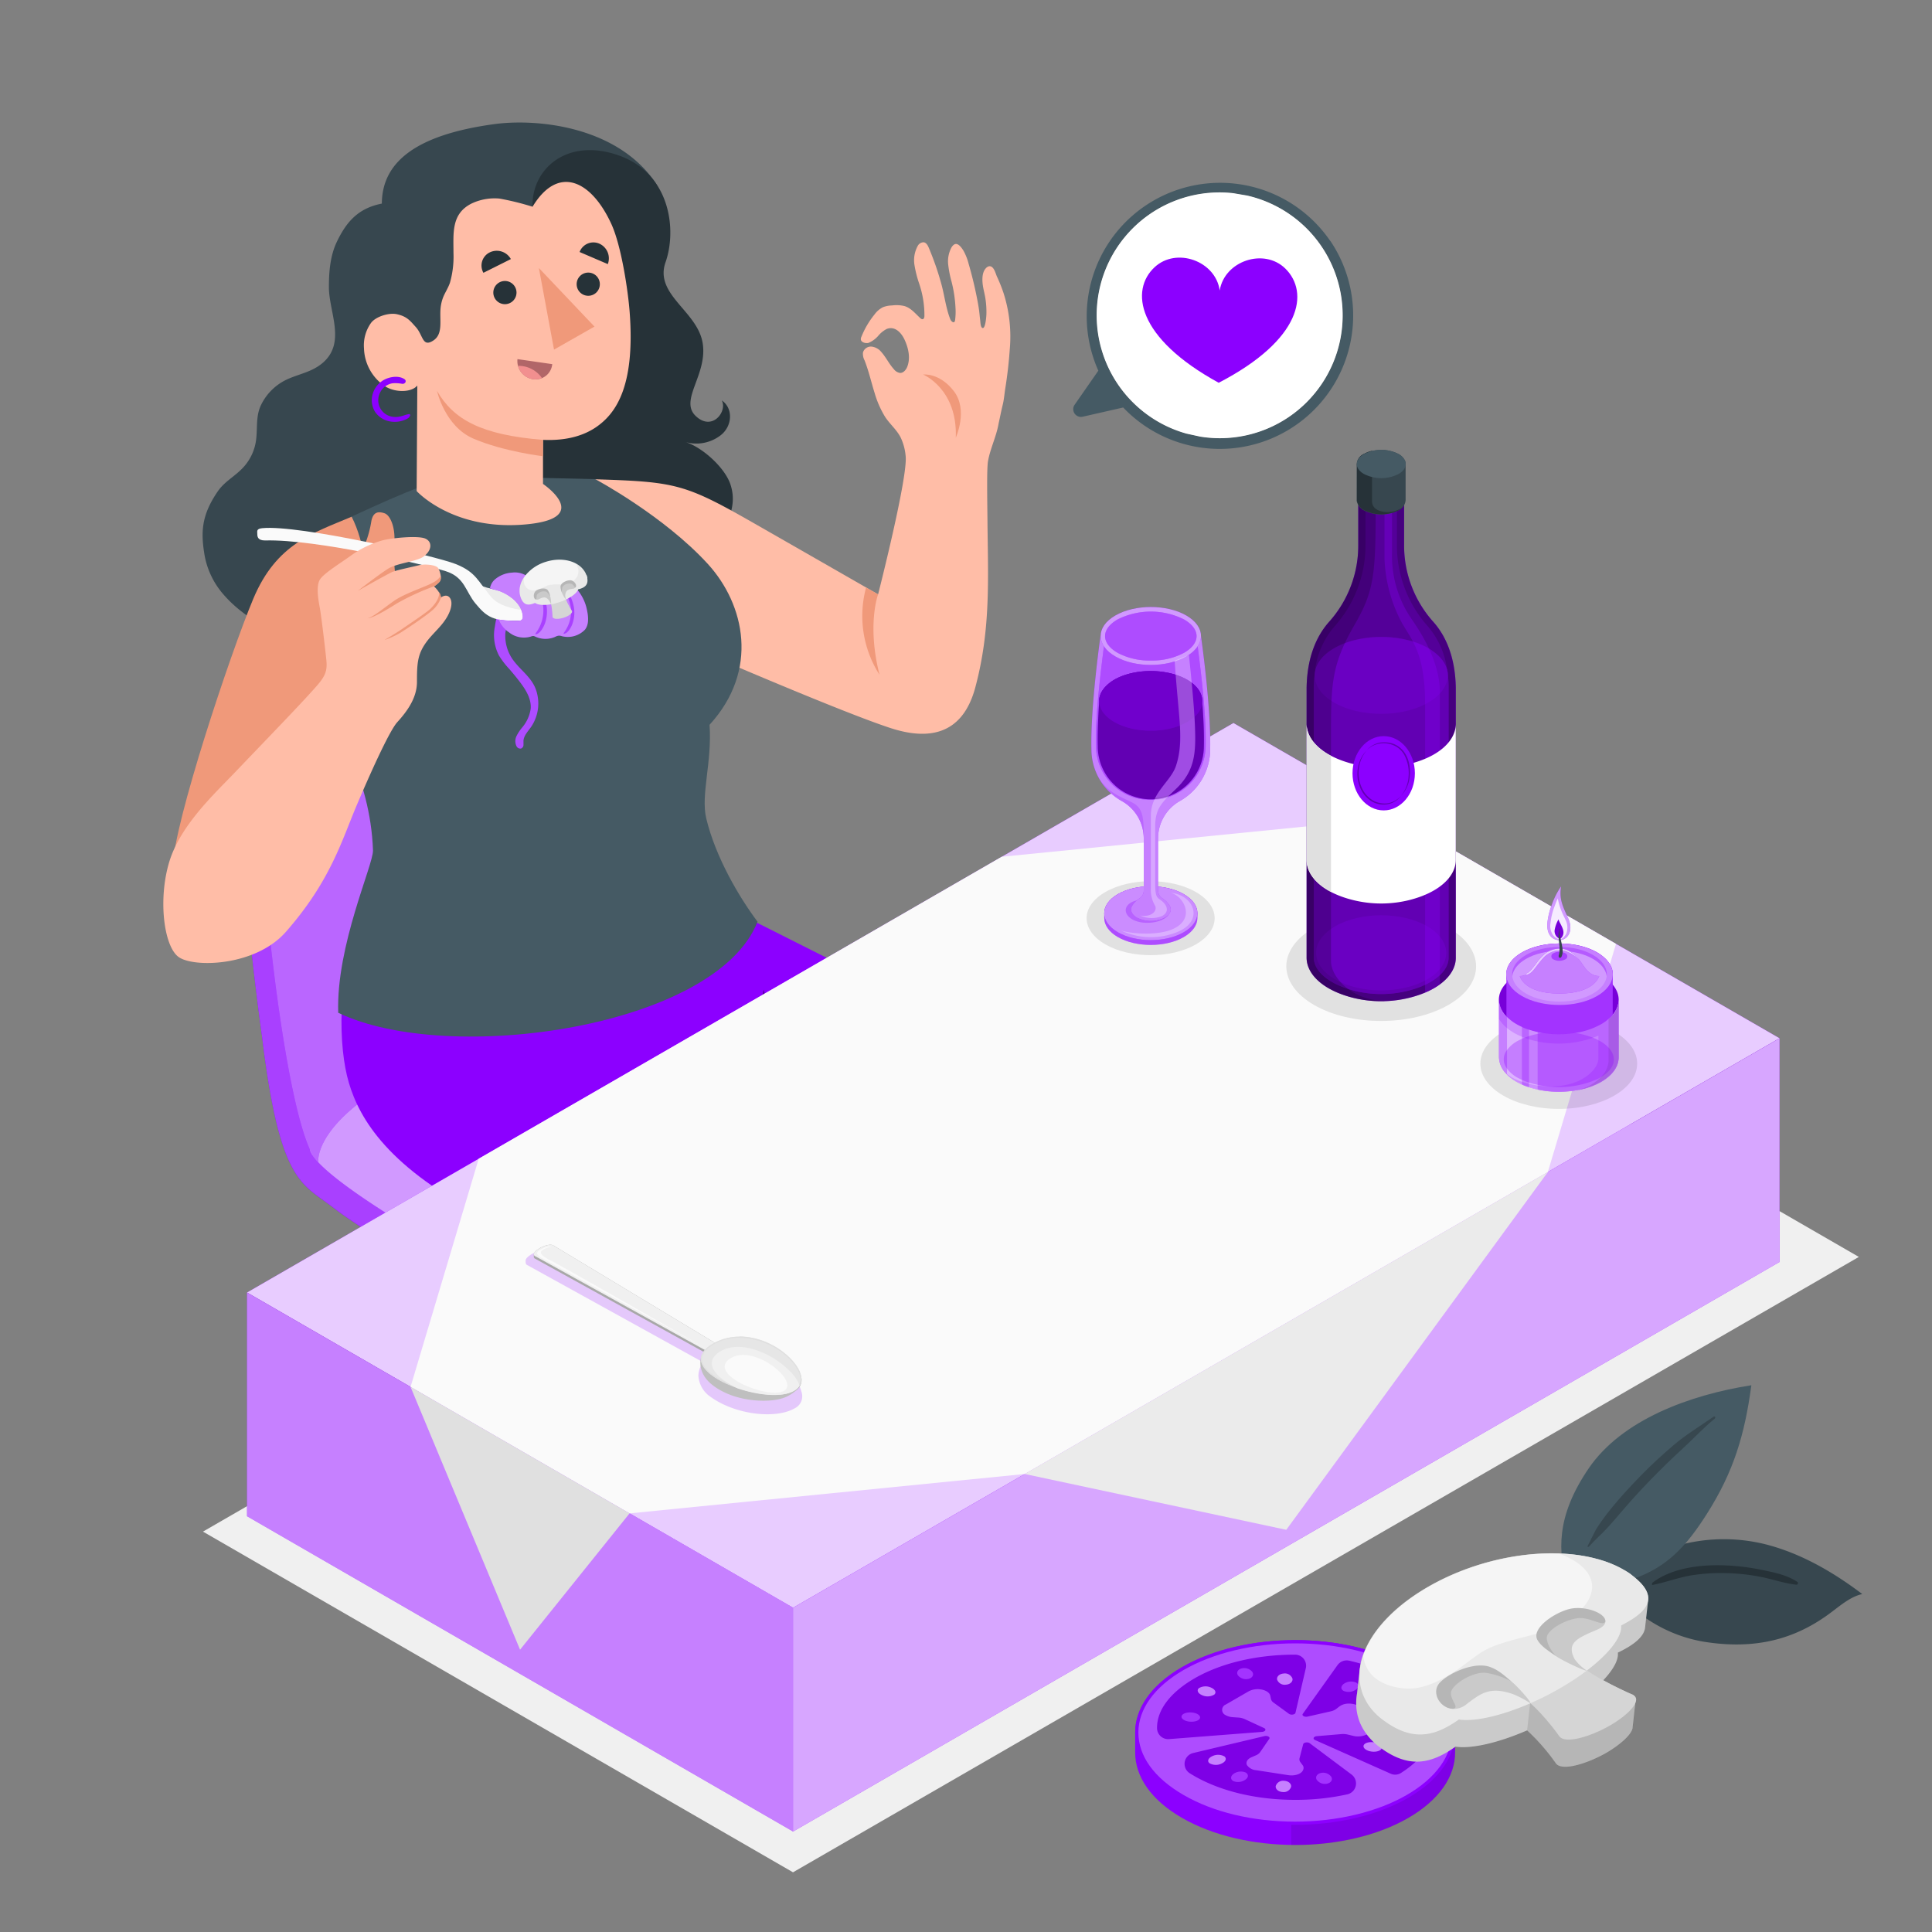 <svg xmlns="http://www.w3.org/2000/svg" viewBox="0 0 500 500"><rect x="0" y="0" width="500" height="500" fill="#808080" stroke="none"/><g id="freepik--Shadow--inject-33"><polygon id="freepik--shadow--inject-33" points="205.23 484.55 52.53 396.38 328.37 237.13 481.07 325.29 205.23 484.55" style="fill:#f0f0f0"></polygon></g><g id="freepik--Character--inject-33"><g id="freepik--character--inject-33"><g id="freepik--Chair--inject-33"><g id="freepik--chair--inject-33"><path d="M65.38,159.76a65.27,65.27,0,0,0-4.61,20.29c-1.32,15.56,3.94,65.93,7.1,88.45h0c4.58,37.63,10.18,37.7,18.34,44,14,10.84,54.37,32.08,67.69,37.32,24.15,9.51,43.88-5.15,58.6-12.42a342.26,342.26,0,0,0,39-23.08c3.67-2.68,5.58-5.39,5.54-8.24,0-1.12,0-5.75,0-6.94,0-3.63-3.2-7.53-10-11.91-12.47-8.09-57.54-34.38-75-44.05a.18.18,0,0,0-.14-.15c-13.44-8.15-21.53-63.61-30.84-93.12-.19-.62-.39-1.24-.6-1.83s-.33-.92-.48-1.37c-.59-1.61-1.19-3.07-1.83-4.42" style="fill:#8C00FF"></path><path d="M257,299.13c0-3.63-3.2-7.53-10-11.91-12.47-8.09-57.54-34.38-75-44.05a.18.18,0,0,0-.14-.15c-13.44-8.15-21.53-63.61-30.84-93.12a53.18,53.18,0,0,0-2-5.42c0-.14-.11-.26-.17-.4-.16-.39-.34-.79-.53-1.2-.09-.19-.17-.41-.26-.6h0a28.15,28.15,0,0,0-6.22-9,13.17,13.17,0,0,0-3-2.14c-1.51-.86-4.68-2.62-5.48-3.09-9.13-5.46-21.1,1.09-36,9.27-9.28,5.08-17.2,11.13-22,22.4h0a65.27,65.27,0,0,0-4.61,20.29c-1.32,15.56,3.94,65.93,7.1,88.45h0c4.58,37.63,10.18,37.7,18.34,44,14,10.84,54.37,32.08,67.69,37.32,24.15,9.51,43.88-5.15,58.6-12.42a342.26,342.26,0,0,0,39-23.08c3.67-2.68,5.58-5.39,5.54-8.24C257,305,257,300.32,257,299.13Z" style="fill:#8C00FF"></path><path d="M257,299.13c0-3.63-3.2-7.53-10-11.91-12.47-8.09-57.54-34.38-75-44.05a.18.18,0,0,0-.14-.15c-13.44-8.15-21.53-63.61-30.84-93.12a53.18,53.18,0,0,0-2-5.42c0-.14-.11-.26-.17-.4-.16-.39-.34-.79-.53-1.2-.09-.19-.17-.41-.26-.6h0a28.15,28.15,0,0,0-6.22-9,13.17,13.17,0,0,0-3-2.14c-1.51-.86-4.68-2.62-5.48-3.09-9.13-5.46-21.1,1.09-36,9.27-9.28,5.08-17.2,11.13-22,22.4h0a65.27,65.27,0,0,0-4.61,20.29c-1.32,15.56,3.94,65.93,7.1,88.45h0c4.58,37.63,10.18,37.7,18.34,44,14,10.84,54.37,32.08,67.69,37.32,24.15,9.51,43.88-5.15,58.6-12.42a342.26,342.26,0,0,0,39-23.08c3.67-2.68,5.58-5.39,5.54-8.24C257,305,257,300.32,257,299.13Z" style="fill:#fff;opacity:0.25"></path><path d="M212.49,330.4a342.12,342.12,0,0,0,39-23.1c8.37-6.08,7.6-12.3-4.39-20.08-16.67-10.81-84.6-49.36-84.6-49.36s-85.89,50.69-82.2,60.05,56.86,38.31,73.61,44.9C178,352.31,197.78,337.66,212.49,330.4Z" style="fill:#8C00FF"></path><path d="M212.49,330.4a342.12,342.12,0,0,0,39-23.1c8.37-6.08,7.6-12.3-4.39-20.08-16.67-10.81-84.6-49.36-84.6-49.36s-85.89,50.69-82.2,60.05,56.86,38.31,73.61,44.9C178,352.31,197.78,337.66,212.49,330.4Z" style="fill:#fff;opacity:0.6"></path><path d="M128.9,131.18c-9-4.75-20.79,1.7-35.32,9.66C84.27,146,76.34,152,71.52,163.31l-6.14-3.55c4.82-11.27,12.74-17.32,22-22.4,14.92-8.18,26.89-14.73,36-9.27C124.22,128.56,127.39,130.32,128.9,131.18Z" style="fill:#8C00FF"></path><path d="M128.9,131.18c-9-4.75-20.79,1.7-35.32,9.66C84.27,146,76.34,152,71.52,163.31l-6.14-3.55c4.82-11.27,12.74-17.32,22-22.4,14.92-8.18,26.89-14.73,36-9.27C124.22,128.56,127.39,130.32,128.9,131.18Z" style="fill:#fff;opacity:0.5"></path><path d="M141.08,149.9c-.19-.62-3.3-11.45-9.14-16.58a14.68,14.68,0,0,0-9.88-3.77c-7.89,0-17.37,5.22-28.48,11.29-.93.51-1.85,1-2.75,1.57-.35.2-.69.41-1,.62s-.82.51-1.23.77-.6.38-.9.59a51.23,51.23,0,0,0-5.6,4.25c-.28.24-.56.49-.83.77a39.65,39.65,0,0,0-3.18,3.29c-.18.21-.37.42-.54.63s-.43.52-.62.78-.41.54-.62.81l-.59.83a40.26,40.26,0,0,0-2.22,3.55l-.26.47c-.18.33-.35.67-.52,1-.25.5-.49,1-.72,1.49-2.54,5.58-4.29,12.48-5,21.27-2.16,25.56,6.59,110,15.38,117.29,0,0-1.35-8.26,16.33-19.39,12-7.55,20.44-13.91,33.27-20.19,31.24-15.35,40-18.23,40-18.23C158.48,234.87,150.39,179.41,141.08,149.9Z" style="fill:#8C00FF"></path><path d="M141.08,149.9c-.19-.62-3.3-11.45-9.14-16.58a14.68,14.68,0,0,0-9.88-3.77c-7.89,0-17.37,5.22-28.48,11.29-.93.51-1.85,1-2.75,1.57-.35.2-.69.41-1,.62s-.82.51-1.23.77-.6.38-.9.59a51.23,51.23,0,0,0-5.6,4.25c-.28.24-.56.49-.83.77a39.65,39.65,0,0,0-3.18,3.29c-.18.21-.37.42-.54.63s-.43.52-.62.78-.41.54-.62.81l-.59.83a40.26,40.26,0,0,0-2.22,3.55l-.26.47c-.18.33-.35.67-.52,1-.25.5-.49,1-.72,1.49-2.54,5.58-4.29,12.48-5,21.27-2.16,25.56,6.59,110,15.38,117.29,0,0-1.35-8.26,16.33-19.39,12-7.55,20.44-13.91,33.27-20.19,31.24-15.35,40-18.23,40-18.23C158.48,234.87,150.39,179.41,141.08,149.9Z" style="fill:#fff;opacity:0.4"></path></g></g><g id="freepik--Bottom--inject-33"><path d="M92.92,236.1c-5.67,17.46-5.41,34.73-2.63,44.14s10.35,22.2,35.71,34.95c28.95,14.54,62.78,28.53,62.78,28.53l100.35-58-99.07-49.86Z" style="fill:#8C00FF"></path><path d="M197.62,256.11c-2.53,12.29-9.69,18.73-9.69,18.73,15.46,9.09,50.44,28.69,59.4,35l10-5.77-60.5-33C200.12,262.25,197.62,256.11,197.62,256.11Z" style="opacity:0.35"></path></g><g id="freepik--Hair--inject-33"><path d="M144.74,98.27c1-3.09,1.71-6.52,3.63-9.21s4.75-4.36,7.11-6.52l7.61-7C172.4,68,173.74,53,169.31,46.82c-10.25-14.38-30.78-16.15-41.44-14.69-20.21,2.76-29,9.81-29.05,20.56-6.16,1.2-9.16,4.77-11.57,9.73-1.8,3.68-2.13,7.87-2.13,11.89,0,6.41,4.47,14.26-1.5,19.51-2.91,2.56-6.4,2.93-9.71,4.55a14.05,14.05,0,0,0-6.28,6.29c-1.4,2.78-1,5.62-1.29,8.59a12.91,12.91,0,0,1-4,8.34c-2.07,2-4.36,3.21-6,5.6-4.31,6.3-4.39,10.74-3.36,16.71a21.08,21.08,0,0,0,4.84,9.93C64,161,73.55,165,82.27,168.06a48,48,0,0,0,14.64,2.6c5.62.22,12.57-.22,17.91-2,5.59-1.91,12.68-4.87,16.36-9.75,3.33-4.43,3.34-11.65,2.87-16.9-.56-6.27-3.27-11.91-4.42-18a17.16,17.16,0,0,1,.18-7.17c1-3.6,2.11-8.11,5.63-9.78S143.5,102.2,144.74,98.27Z" style="fill:#37474f"></path><path d="M137.82,53.5c-.26-9.85,9-18,22.36-13.26s15,19.29,12.06,27.63,8.12,12.56,9.58,20.76-6.1,14.86-1.8,19,8.29-1.2,6.78-4c3,2.06,2.75,6.63-.27,9a10.3,10.3,0,0,1-9.1,1.78c4.35,1.36,10.07,6.54,11.56,10.82,1.24,3.56.65,6.91-1,10.27-1.18,2.46-2.64,5.26-2.09,8.11s2.7,5,3.19,8c.67,4-.59,7.34-2.74,10.67-4.07,6.3-13.29,9.09-20.46,8.89-4.77-.14-8.51-2.95-12.14-5.79-4.79-3.76-9.54-4.51-15.53-4.08a50.22,50.22,0,0,1-9.81-.14c-5.64-.68-10.57-4.16-15.54-6.73a19.94,19.94,0,0,1-10-10.67c-4.75-12.55,9.32-20.29,17-26.87,4.58-3.93,9.55-8,13.31-12.78,6-7.63,4.11-19,4.19-28.09C137.5,68.59,137.61,61,137.82,53.5Z" style="fill:#263238"></path></g><path d="M152.89,124c22.5.71,24.07,1,43.7,12.25,13.27,7.59,30.66,17.57,30.66,17.57s7.84-30.66,7.12-35.91a13.86,13.86,0,0,0-1.36-4.85c-1.09-2-2.76-3.35-3.95-5.18a25.24,25.24,0,0,1-2.71-6.18c-.88-2.81-1.52-5.69-2.6-8.43a3.61,3.61,0,0,1-.41-2.07,2.15,2.15,0,0,1,2.23-1.5,3.81,3.81,0,0,1,2.49,1.37c1.23,1.37,2,3.07,3.25,4.45a2.53,2.53,0,0,0,1.63,1c.91,0,1.59-.85,1.9-1.71.82-2.24.25-4.76-.75-6.92-.81-1.74-2.44-3.58-4.6-2.76A7.3,7.3,0,0,0,227.21,87a6.69,6.69,0,0,1-2.48,1.75c-.63.15-1.81-.09-1.94-.86a1.34,1.34,0,0,1,.15-.75,22.11,22.11,0,0,1,3.39-5.76,6.08,6.08,0,0,1,2.19-1.88,6.9,6.9,0,0,1,2.34-.45,8.86,8.86,0,0,1,3.25.17c1.73.54,2.82,2,4.11,3.15a.74.74,0,0,0,.58.24c.33-.07.43-.49.44-.83a25.42,25.42,0,0,0-1.35-8.36,29.33,29.33,0,0,1-1.23-4.86,7.69,7.69,0,0,1,.82-4.86,1.75,1.75,0,0,1,1.57-1c.68.1,1.07.82,1.33,1.45a74.24,74.24,0,0,1,3.23,9.31c.83,3,1.17,6.21,2.31,9.13.25.65,1.09,1.29,1.25.3a16.25,16.25,0,0,0,.11-3.27,34,34,0,0,0-1-6.66,28.23,28.23,0,0,1-.88-4.43,7.6,7.6,0,0,1,.79-4.39,2.36,2.36,0,0,1,.7-.83c1-.68,2,.84,2.48,1.61a14.47,14.47,0,0,1,1.32,3.38q1.2,4.13,2.05,8.34c.26,1.3.51,2.61.68,3.93.09.76.15,1.52.25,2.28.06.46.07,1.75.53,2,.82.5,1.07-3,1.08-3.51a22.65,22.65,0,0,0-.26-4.11c-.2-1.29-.59-2.55-.72-3.86s-.09-3,.89-4a1.46,1.46,0,0,1,.78-.46c1.2-.17,1.66,1.77,2,2.58a40.21,40.21,0,0,1,1.75,4.37,36.92,36.92,0,0,1,1.61,14.51c-.23,3.37-.62,6.73-1.15,10.07-.24,1.47-.33,2.94-.69,4.38-.4,1.6-.7,3.22-1.06,4.83-.56,3.28-2.12,6.34-2.72,9.62-.35,1.87-.22,9-.15,15.83.12,14.41.91,27.66-3.15,42.8-3.4,12.68-12.52,13.6-21.94,10.52-13.44-4.38-52.83-21.48-52.83-21.48C161.11,152.24,152.89,124,152.89,124Z" style="fill:#ffbda7"></path><path d="M238.9,96.93s8.91,3.66,8.46,16.33c0,0,3.26-7.11-.48-12S238.9,96.93,238.9,96.93Z" style="fill:#f0997a"></path><path d="M227.25,153.82s-2.93,7.84.37,20.81a28.18,28.18,0,0,1-3.48-22.58Z" style="fill:#f0997a"></path><path d="M87.53,262.1c-.57-17.36,9.08-38.22,9-42-.66-19.49-10.44-32.6-12.62-42C79.1,157.54,80.58,141,85.09,136.5c0,0,21-10.13,26.46-11.34,12.08-2.7,19.44-1.69,24-1.59l18.5.43s17.74,9.46,29.18,22c9.51,10.46,13.3,27.46.4,41.58.69,9.66-2.31,18.07-.86,24.19,2.42,10.17,8.69,20.67,13.28,26.76C185.38,265.86,116.25,275.91,87.53,262.1Z" style="fill:#455a64"></path><path d="M158.2,57.93c2.64,5.74,4.35,17.48,4.75,22.78,1.53,20-4,26.61-8.7,29.85-2.95,2-7.25,3.56-13.72,3.28v11.4s12.81,8.62-3.7,10.4c-19.38,2.08-29-8.55-29-8.55L108,99.77c-1.51,1.84-5.72,1.9-8.44.15a12.27,12.27,0,0,1-5.36-9.76A10,10,0,0,1,96,83.6c1.2-1.66,4.61-2.71,6.62-2.3,2.73.56,3.55,1.76,5,3.35,1.92,2.13,1.67,5.39,4.58,3.44,2.38-1.6,1.63-4.82,1.78-7.78a10.76,10.76,0,0,1,.78-3.56c.54-1.23,1.28-2.35,1.7-3.63a24.61,24.61,0,0,0,.9-7.65c0-5.16-.61-10.18,4.73-12.82a13.91,13.91,0,0,1,7.17-1.26,70.5,70.5,0,0,1,8.56,2.11C144.44,42.57,153,46.64,158.2,57.93Z" style="fill:#ffbda7"></path><path d="M105.84,107.17a7.8,7.8,0,0,0-1.06.26,9.28,9.28,0,0,1-1.46.4,5.13,5.13,0,0,1-2.4-.12,4.33,4.33,0,0,1-3-3.59,4.56,4.56,0,0,1,1.61-4,4.39,4.39,0,0,1,2.07-.93,9.74,9.74,0,0,1,2.47.14.84.84,0,0,0,.84-.37.61.61,0,0,0-.17-.79c-1.51-1.06-3.8-.69-5.32.11a6.16,6.16,0,0,0-2.92,3.53,5.72,5.72,0,0,0,.55,4.74,5.86,5.86,0,0,0,3.7,2.48,6.89,6.89,0,0,0,4.37-.53,3.4,3.4,0,0,0,.63-.38c.21-.16.24-.32.38-.54S106,107.13,105.84,107.17Z" style="fill:#8C00FF"></path><path d="M133.67,75.64a3,3,0,1,1-3-2.92A3,3,0,0,1,133.67,75.64Z" style="fill:#263238"></path><path d="M155.2,73.07a3,3,0,1,1-3.4-2.49A3,3,0,0,1,155.2,73.07Z" style="fill:#263238"></path><path d="M157.3,68.35,150,65.22a3.82,3.82,0,0,1,5.09-2.17A4.17,4.17,0,0,1,157.3,68.35Z" style="fill:#263238"></path><path d="M132.21,67.05l-7.1,3.55a3.79,3.79,0,0,1,1.63-5.28A4.17,4.17,0,0,1,132.21,67.05Z" style="fill:#263238"></path><path d="M133.92,92.94l9,1.3a4.34,4.34,0,0,1-5,3.89A4.75,4.75,0,0,1,133.92,92.94Z" style="fill:#b16668"></path><path d="M134.06,94.68a4.75,4.75,0,0,0,3.85,3.45,4.28,4.28,0,0,0,2.34-.31A7.39,7.39,0,0,0,134.06,94.68Z" style="fill:#f28f8f"></path><polygon points="139.46 69.36 143.38 90.48 153.85 84.52 139.46 69.36" style="fill:#f0997a"></polygon><path d="M140.53,113.84c-16-1.29-23.15-5.25-27.43-12.67,0,0,2,9.14,9.4,12.34,7.82,3.36,18,4.56,18,4.56Z" style="fill:#f0997a"></path><g id="freepik--Arm--inject-33"><path d="M91,133.73c-9.9,4.2-19.45,6.91-25.45,21.23S45,213,44.73,224.19s33.79-13.4,33.79-13.4,16.36-36.64,16.42-37.2S97.83,146.85,91,133.73Z" style="fill:#f0997a"></path><path d="M100.21,172.37c2.11-2.63,3.05-18,2.43-21.27a46.85,46.85,0,0,1-.57-11c.21-3.52-1-6.75-2.57-7.27s-2.9-.39-3.39,2a27.76,27.76,0,0,1-3.39,9.63c-2.56,4.65-5.32,9.42-3.07,15.55S100.21,172.37,100.21,172.37Z" style="fill:#f0997a"></path><path d="M130.51,158.74c1.53,1.09.34,3.84.26,5.32a10.67,10.67,0,0,0,1.52,6c1.83,3,5,4.83,6.3,8.14a10.78,10.78,0,0,1-1.2,10c-.79,1.11-1.83,2.17-1.92,3.53,0,.37,0,.75,0,1.12a1,1,0,0,1-.61.86,1.08,1.08,0,0,1-1.19-.61,2.94,2.94,0,0,1,0-2.59,10.89,10.89,0,0,1,1.47-2.23,9.62,9.62,0,0,0,2.21-4.88c.2-2.5-1.23-4.83-2.74-6.83-.91-1.2-1.86-2.35-2.84-3.48a20.76,20.76,0,0,1-2.63-3.44,11.39,11.39,0,0,1-1.07-7.46c.15-.88.4-2.95,1.14-3.54A1.06,1.06,0,0,1,130.51,158.74Z" style="fill:#8C00FF"></path><path d="M130.51,158.74c1.53,1.09.34,3.84.26,5.32a10.67,10.67,0,0,0,1.52,6c1.83,3,5,4.83,6.3,8.14a10.78,10.78,0,0,1-1.2,10c-.79,1.11-1.83,2.17-1.92,3.53,0,.37,0,.75,0,1.12a1,1,0,0,1-.61.86,1.08,1.08,0,0,1-1.19-.61,2.94,2.94,0,0,1,0-2.59,10.89,10.89,0,0,1,1.47-2.23,9.62,9.62,0,0,0,2.21-4.88c.2-2.5-1.23-4.83-2.74-6.83-.91-1.2-1.86-2.35-2.84-3.48a20.76,20.76,0,0,1-2.63-3.44,11.39,11.39,0,0,1-1.07-7.46c.15-.88.4-2.95,1.14-3.54A1.06,1.06,0,0,1,130.51,158.74Z" style="fill:#fff;opacity:0.3"></path><path d="M125.08,152.83l2.69,6c1.58.24,3.48-.16,6.18-.4,9.32-.86,10-2.27,10-2.27C138.56,156.85,128.68,157.09,125.08,152.83Z" style="fill:#ebebeb"></path><path d="M123.13,151.06l2.68,6c1.59.24,3.49-.15,6.18-.4,9.32-.86,10-2.27,10-2.27C136.6,155.08,126.73,155.33,123.13,151.06Z" style="fill:#ebebeb"></path><path d="M121.18,149.3l2.68,6c1.59.24,3.49-.15,6.18-.4,9.32-.86,10-2.26,10-2.26C134.65,153.31,124.77,153.56,121.18,149.3Z" style="fill:#ebebeb"></path><path d="M67.9,136.69c9.55-.93,44.68,7.16,50,9.27s5.75,4.43,9.23,8.55,13.47,4,18.84,3.31c0,0-.54,1.82-9.86,2.68-8.63.79-10.35-1.14-13-4.25s-2.76-6.86-7.79-8.44S82,139.5,68.59,139.87c-1.9,0-2-1-2-1.68S66.28,136.84,67.9,136.69Z" style="fill:#fafafa"></path><path d="M135.17,158.68a7.5,7.5,0,0,1,.11.81,1.32,1.32,0,0,1-.14.76,1.09,1.09,0,0,1-.48.36,26,26,0,0,1-5.61-.27,6.89,6.89,0,0,0,2.67,3.3,6.19,6.19,0,0,0,5.69,1.09,1.5,1.5,0,0,1,.66-.13,1.31,1.31,0,0,1,.47.16,6.32,6.32,0,0,0,5.11.07,2.69,2.69,0,0,1,1-.33,2.48,2.48,0,0,1,.72.13,6.17,6.17,0,0,0,6-1.66c1.22-1.49.83-3.87.43-5.58-.74-3.19-3.27-7-6.87-7.18a2.31,2.31,0,0,1-.52-.06,2.07,2.07,0,0,1-.63-.48,4.75,4.75,0,0,0-3-1.16,9,9,0,0,0-3.24.54,2,2,0,0,1-.69.14,2.3,2.3,0,0,1-1-.41,5.66,5.66,0,0,0-3.27-.59,7.54,7.54,0,0,0-4.46,1.74,3.92,3.92,0,0,0-1.31,2.34s2.39.66,2.62.76a12.44,12.44,0,0,1,2.59,1.4,8.94,8.94,0,0,1,2.21,2.17A6.18,6.18,0,0,1,135.17,158.68Z" style="fill:#8C00FF"></path><path d="M135.17,158.68a7.5,7.5,0,0,1,.11.81,1.32,1.32,0,0,1-.14.76,1.09,1.09,0,0,1-.48.36,26,26,0,0,1-5.61-.27,6.89,6.89,0,0,0,2.67,3.3,6.19,6.19,0,0,0,5.69,1.09,1.5,1.5,0,0,1,.66-.13,1.31,1.31,0,0,1,.47.16,6.32,6.32,0,0,0,5.11.07,2.69,2.69,0,0,1,1-.33,2.48,2.48,0,0,1,.72.13,6.17,6.17,0,0,0,6-1.66c1.22-1.49.83-3.87.43-5.58-.74-3.19-3.27-7-6.87-7.18a2.31,2.31,0,0,1-.52-.06,2.07,2.07,0,0,1-.63-.48,4.75,4.75,0,0,0-3-1.16,9,9,0,0,0-3.24.54,2,2,0,0,1-.69.14,2.3,2.3,0,0,1-1-.41,5.66,5.66,0,0,0-3.27-.59,7.54,7.54,0,0,0-4.46,1.74,3.92,3.92,0,0,0-1.31,2.34s2.39.66,2.62.76a12.44,12.44,0,0,1,2.59,1.4,8.94,8.94,0,0,1,2.21,2.17A6.18,6.18,0,0,1,135.17,158.68Z" style="fill:#fff;opacity:0.5"></path><path d="M140.3,153.36a9.36,9.36,0,0,0-2.89-3.58c-.09-.06-.1.15-.08.19.62,1.11,1.44,2.11,2,3.24a10.33,10.33,0,0,1,1.25,3.79,9.77,9.77,0,0,1-1.82,6.71,1,1,0,0,0-.22.47c1.23-.08,2.14-1.88,2.5-2.87a9.38,9.38,0,0,0,.47-4A11,11,0,0,0,140.3,153.36Zm8.3,4.34a10.22,10.22,0,0,0-1.17-3.69,8.62,8.62,0,0,0-2.68-3.32c-.09-.06-.1.13-.07.17.58,1,1.33,2,1.9,3a9.81,9.81,0,0,1,1.16,3.52,9.11,9.11,0,0,1-1.69,6.22.77.77,0,0,0-.2.44c1.13-.07,2-1.74,2.31-2.66A8.68,8.68,0,0,0,148.6,157.7Z" style="fill:#8C00FF;opacity:0.5"></path><g id="freepik--Mushroom--inject-33"><path d="M142.18,155.32c.61.7.8,3.45.81,4.23s1.57.72,2.83.33,2.58-1.22,2.15-1.86-1.82-3-1.7-4Z" style="fill:#e0e0e0"></path><path d="M142.18,155.32c.61.7.8,3.45.81,4.23s1.57.72,2.83.33,2.58-1.22,2.15-1.86-1.82-3-1.7-4Z" style="opacity:0.05"></path><path d="M151.88,149v0c.05.14.08.28.12.42s0,.09,0,.13l0,.17c.27,1.75-.82,2.44-2.37,2.8-.4,1.15-2.41,2.54-5.06,3.38s-5.13.86-6.1.13c-1.64.7-2.94.73-3.71-1.4,0,0,0,0,0,0l-.07-.21a4.94,4.94,0,0,1-.22-1.7c0-.08,0-.17,0-.25a4.88,4.88,0,0,1,.12-.75,2.86,2.86,0,0,1,.07-.28,6.26,6.26,0,0,1,.55-1.36l.11-.2a6.66,6.66,0,0,1,.48-.74h0a10.83,10.83,0,0,1,5.45-3.74c3.64-1.15,7.28-.46,9.27,1.51l.19.2.18.21a5.3,5.3,0,0,1,.39.54,1.74,1.74,0,0,1,.11.18l.08.13.07.14.06.13c0,.08.07.17.11.26S151.85,148.89,151.88,149Z" style="fill:#f5f5f5"></path><path d="M151.88,149v0c.05.14.08.28.12.42s0,.09,0,.13l0,.17c.27,1.75-.82,2.44-2.37,2.8-.4,1.15-2.41,2.54-5.06,3.38s-5.13.86-6.1.13c-1.64.7-2.94.73-3.71-1.4,0,0,0,0,0,0l-.07-.21a4.94,4.94,0,0,1-.22-1.7c0-.08,0-.17,0-.25a4.88,4.88,0,0,1,.12-.75,2.86,2.86,0,0,1,.07-.28,6.26,6.26,0,0,1,.55-1.36l.11-.2a6.66,6.66,0,0,1,.48-.74,2.7,2.7,0,0,0,.83,3.29,3.15,3.15,0,0,0,2.87.06c.78-.26,1.51-.68,2.28-1a11.35,11.35,0,0,1,3.64-.19c2.92-.05,5.48-2.46,3.66-5.3a2.69,2.69,0,0,0-.2-.27,6.76,6.76,0,0,1,1.65,1.15l.19.2.18.21a5.3,5.3,0,0,1,.39.54,1.74,1.74,0,0,1,.11.18l.08.13.07.14.06.13c0,.08.07.17.11.26S151.85,148.89,151.88,149Z" style="opacity:0.05"></path><path d="M142.4,154.37a7.32,7.32,0,0,1,.23,2.06,5.33,5.33,0,0,0-.55-1.05c-.88-1.12-1.55-.82-2.66-.29a.91.91,0,0,1-.84,0c-.63-.36-.54-1.74.2-2.26s2.4-.86,3-.1A4.11,4.11,0,0,1,142.4,154.37Z" style="fill:#e0e0e0"></path><path d="M142.4,154.37a7.32,7.32,0,0,1,.23,2.06,5.33,5.33,0,0,0-.55-1.05c-.88-1.12-1.55-.82-2.66-.29a.91.91,0,0,1-.84,0c-.63-.36-.54-1.74.2-2.26s2.4-.86,3-.1A4.11,4.11,0,0,1,142.4,154.37Z" style="opacity:0.1"></path><path d="M145.06,151.78a4.2,4.2,0,0,0,.39,1.66,6.22,6.22,0,0,0,1.06,1.77,3.37,3.37,0,0,1-.23-1.12c.1-1.42.82-1.54,2-1.73,1.59-.24.49-2.17-.71-2.19C146.72,150.15,145.14,150.81,145.06,151.78Z" style="fill:#e0e0e0"></path><path d="M145.06,151.78a4.2,4.2,0,0,0,.39,1.66,6.22,6.22,0,0,0,1.06,1.77,3.37,3.37,0,0,1-.23-1.12c.1-1.42.82-1.54,2-1.73,1.59-.24.49-2.17-.71-2.19C146.72,150.15,145.14,150.81,145.06,151.78Z" style="opacity:0.1"></path><path d="M142.4,154.37a3.58,3.58,0,0,0-1-1.22,2.19,2.19,0,0,0-2.41.74c-.27.6,0,1.33-.43,1.25h0c-.63-.36-.54-1.74.2-2.26s2.4-.86,3-.1A4.11,4.11,0,0,1,142.4,154.37Z" style="opacity:0.1"></path><path d="M145.45,153.44a3.63,3.63,0,0,1,.13-1.56,2.17,2.17,0,0,1,2.4-.74c.57.34.77,1.08,1.06.78h0c.32-.64-.52-1.73-1.43-1.75s-2.47.64-2.55,1.61A4.2,4.2,0,0,0,145.45,153.44Z" style="opacity:0.1"></path></g><path d="M92.57,152.94s5.54-4.3,7.87-5.76,7.28-1.81,9.14-3.11c2.13-1.5,2.44-3.79.52-4.67s-9.08-.14-11.3.5a25.74,25.74,0,0,0-8.13,4c-3.33,2.34-7.3,4.8-8,6.31-.89,1.86-.24,5.27.1,7.12s1.13,8.36,1.53,12c.34,3,.61,4.56-1.59,7.3C80,180,68.4,191.93,61,199.69c-5.49,5.75-14.36,13.9-17.22,23.44s-1.42,21.57,2.35,24.47,19.95,2.57,27.86-6.44c11.61-13.23,14.46-23.68,18.43-33,4.48-10.52,8.62-19.31,10.4-21.27,2.52-2.76,5.05-6.23,5.09-10.31,0-5.28.12-7.72,3.28-11.48,1.73-2,3.37-3.41,4.59-5.57s1.38-4.11.48-5-2.17.12-2.17.12a2.81,2.81,0,0,0-.49-1.37,7.37,7.37,0,0,0-1.29-1.53,6.26,6.26,0,0,0,1.46-1.19c.68-.76.15-2.66-.37-3.53s-3.53-1.12-4.92-.76-5.72,1.25-6.9,1.73S92.57,152.94,92.57,152.94Z" style="fill:#ffbda7"></path><path d="M113.77,150.54a1.94,1.94,0,0,0,.29-1.46,5.51,5.51,0,0,1-2.17,1.78c-1.76,1-7.07,2.69-9.8,4.57s-5.5,4.3-7,4.59c1.14,0,4.36-1.77,7.64-3.87a64.9,64.9,0,0,1,9.62-4.42A6.26,6.26,0,0,0,113.77,150.54Z" style="fill:#f0997a"></path><path d="M111.38,157.57c-.88.87-5.57,4-7.26,5.17s-4.63,2.89-4.63,2.89a22,22,0,0,0,4.15-1.88c1.63-1,6.32-4.17,8-5.6a7.6,7.6,0,0,0,2.5-3.52,2.81,2.81,0,0,0-.49-1.37C113.78,155,112.26,156.69,111.38,157.57Z" style="fill:#f0997a"></path></g></g><g id="freepik--Table--inject-33"><polygon points="205.25 416.09 63.93 334.5 319.21 187.11 460.54 268.7 205.25 416.09" style="fill:#8C00FF"></polygon><polygon points="205.25 416.09 63.93 334.5 319.21 187.11 460.54 268.7 205.25 416.09" style="fill:#fff;opacity:0.8"></polygon><polygon points="63.93 334.5 63.93 392.4 205.25 474 205.25 416.09 63.93 334.5" style="fill:#8C00FF"></polygon><polygon points="63.93 334.5 63.93 392.4 205.25 474 205.25 416.09 63.93 334.5" style="fill:#fff;opacity:0.5"></polygon><polygon points="205.25 474 460.54 326.6 460.54 268.7 205.25 416.09 205.25 474" style="fill:#8C00FF"></polygon><polygon points="205.25 416.09 460.54 268.7 460.54 326.6 205.25 474 205.25 416.09" style="fill:#fff;opacity:0.65"></polygon><polygon points="259.25 221.73 123.89 299.88 106.25 358.93 162.93 391.66 265.21 381.47 400.58 303.32 418.22 244.27 361.54 211.54 259.25 221.73" style="fill:#fafafa"></polygon><polygon points="400.58 303.32 332.89 395.91 265.21 381.47 400.58 303.32" style="fill:#ebebeb"></polygon><polygon points="106.25 358.93 134.59 426.94 162.93 391.66 106.25 358.93" style="fill:#e0e0e0"></polygon></g></g><g id="freepik--Glass--inject-33"><g id="freepik--glass--inject-33"><path id="freepik--shadow--inject-33" d="M309.5,230.86c6.47,3.74,6.47,9.8,0,13.54s-17,3.73-23.44,0-6.48-9.8,0-13.54S303,227.12,309.5,230.86Z" style="opacity:0.1"></path><path d="M306.35,231.41c-4.71-2.72-12.34-2.72-17.05,0-2.35,1.36-3.53,3.14-3.52,4.92v1.25c0,1.78,1.17,3.57,3.52,4.93,4.71,2.71,12.34,2.71,17.05,0,2.35-1.36,3.53-3.14,3.53-4.92v-1.26C309.88,234.55,308.71,232.77,306.35,231.41Z" style="fill:#8C00FF"></path><path d="M306.35,231.41c-4.71-2.72-12.34-2.72-17.05,0-2.35,1.36-3.53,3.14-3.52,4.92v1.25c0,1.78,1.17,3.57,3.52,4.93,4.71,2.71,12.34,2.71,17.05,0,2.35-1.36,3.53-3.14,3.53-4.92v-1.26C309.88,234.55,308.71,232.77,306.35,231.41Z" style="fill:#fff;opacity:0.3"></path><path d="M289.3,241.26c-4.7-2.72-4.7-7.13,0-9.85s12.34-2.72,17.05,0,4.71,7.13,0,9.85S294,244,289.3,241.26Z" style="fill:#8C00FF"></path><path d="M289.3,241.26c-4.7-2.72-4.7-7.13,0-9.85s12.34-2.72,17.05,0,4.71,7.13,0,9.85S294,244,289.3,241.26Z" style="fill:#fff;opacity:0.55"></path><path d="M294.26,233c-2.92.64-3.7,2.69-2.14,4.25,2.4,2.41,8.49,1.89,10.2-.38Z" style="fill:#8C00FF;opacity:0.3"></path><path d="M303.05,231.08c3.32.84,6.55,6.76.34,9.42-4.54,1.95-12.66.93-13.91,0a18.2,18.2,0,0,0,14.19,1.08C312.22,238.78,309,231.57,303.05,231.08Z" style="fill:#fff;opacity:0.3"></path><g id="freepik--glass--inject-33"><path d="M310.81,164.6h-26s-2.62,18.21-2.35,29.32a15.34,15.34,0,0,0,7.76,13.34A11.09,11.09,0,0,1,296,216.9v13.6a2.36,2.36,0,0,1-1.12,2,5.8,5.8,0,0,0-1.85,1.87l-.09.16c-.51,1-.08,2.14,1.29,2.94a8,8,0,0,0,7.25,0c1.38-.8,1.81-1.94,1.3-2.94-.05-.09-.11-.18-.17-.27a5.65,5.65,0,0,0-1.76-1.75,2.41,2.41,0,0,1-1.14-2V216.9a11.11,11.11,0,0,1,5.71-9.64,15.33,15.33,0,0,0,7.77-13.34C313.43,182.81,310.81,164.6,310.81,164.6Z" style="fill:#8C00FF"></path><path d="M310.81,164.6h-26s-2.62,18.21-2.35,29.32a15.34,15.34,0,0,0,7.76,13.34A11.09,11.09,0,0,1,296,216.9v13.6a2.36,2.36,0,0,1-1.12,2,5.8,5.8,0,0,0-1.85,1.87l-.09.16c-.51,1-.08,2.14,1.29,2.94a8,8,0,0,0,7.25,0c1.38-.8,1.81-1.94,1.3-2.94-.05-.09-.11-.18-.17-.27a5.65,5.65,0,0,0-1.76-1.75,2.41,2.41,0,0,1-1.14-2V216.9a11.11,11.11,0,0,1,5.71-9.64,15.33,15.33,0,0,0,7.77-13.34C313.43,182.81,310.81,164.6,310.81,164.6Z" style="fill:#fff;opacity:0.5"></path><path d="M293,207.68c-2.83-1.43-5.66-2.29-8.2-5.69a15.51,15.51,0,0,0,5.47,5.27A11.09,11.09,0,0,1,296,216.9C296,211.49,295.84,209.12,293,207.68Z" style="fill:#8C00FF;opacity:0.2"></path><path d="M297.83,207a14,14,0,0,1-14.19-13.87v0c-.23-9.4,1.74-22.87,2.23-27.4h23.91c.5,4.53,2.47,18,2.24,27.4v0A14.05,14.05,0,0,1,297.83,207Z" style="fill:#8C00FF"></path><path d="M297.83,207a14,14,0,0,1-14.19-13.87v0c-.23-9.4,1.74-22.87,2.23-27.4h23.91c.5,4.53,2.47,18,2.24,27.4v0A14.05,14.05,0,0,1,297.83,207Z" style="fill:#fff;opacity:0.3"></path><path d="M311.56,193.13v0a13.73,13.73,0,0,1-27.46,0v0c-.09-3.11.08-7.33.38-11.71a4.19,4.19,0,0,1,0-.5c.2-1.79,1.5-3.57,3.88-5,5.21-3,13.67-3,18.88,0,2.41,1.4,3.69,3.18,3.88,5a3.59,3.59,0,0,1,0,.47C311.47,185.79,311.65,190,311.56,193.13Z" style="fill:#8C00FF"></path><path d="M311.56,193.13v0a13.73,13.73,0,0,1-27.46,0v0c-.09-3.11.08-7.33.38-11.71a4.19,4.19,0,0,1,0-.5c.2-1.79,1.5-3.57,3.88-5,5.21-3,13.67-3,18.88,0,2.41,1.4,3.69,3.18,3.88,5a3.59,3.59,0,0,1,0,.47C311.47,185.79,311.65,190,311.56,193.13Z" style="opacity:0.3"></path><path d="M309.24,187.93c-.1-2.65-.36-6.89-.65-11.07a10.52,10.52,0,0,0-1.32-.91,15.15,15.15,0,0,0-2.62-1.15c.8,10.48,1.39,18.38-.33,23.47-1,2.89-3.78,5.13-5.36,8.25h0a13.91,13.91,0,0,0,1.83-.27l.36-.09c.32-.08.65-.17,1-.27l.6-.22,1.57-1.51C309.28,199.41,309.5,194.69,309.24,187.93Z" style="fill:#8C00FF;opacity:0.5"></path><path d="M288.65,169.89c-5.07-2.93-5.07-7.67,0-10.6s13.29-2.93,18.36,0,5.07,7.67,0,10.6S293.72,172.82,288.65,169.89Z" style="fill:#8C00FF"></path><path d="M288.65,169.89c-5.07-2.93-5.07-7.67,0-10.6s13.29-2.93,18.36,0,5.07,7.67,0,10.6S293.72,172.82,288.65,169.89Z" style="fill:#fff;opacity:0.6"></path><path d="M297.83,170.94a17.48,17.48,0,0,1-8.61-2c-2.08-1.2-3.23-2.73-3.23-4.31s1.15-3.11,3.23-4.31a19.19,19.19,0,0,1,17.22,0c2.08,1.2,3.23,2.73,3.23,4.31s-1.15,3.11-3.23,4.31A17.48,17.48,0,0,1,297.83,170.94Z" style="fill:#8C00FF"></path><path d="M297.83,170.94a17.48,17.48,0,0,1-8.61-2c-2.08-1.2-3.23-2.73-3.23-4.31s1.15-3.11,3.23-4.31a19.19,19.19,0,0,1,17.22,0c2.08,1.2,3.23,2.73,3.23,4.31s-1.15,3.11-3.23,4.31A17.48,17.48,0,0,1,297.83,170.94Z" style="fill:#fff;opacity:0.3"></path><path d="M311.18,181.41c0,2-1.3,3.94-3.91,5.44-5.21,3-13.67,3-18.88,0-2.6-1.5-3.91-3.47-3.91-5.44a4.19,4.19,0,0,1,0-.5c.2-1.79,1.5-3.57,3.88-5,5.21-3,13.67-3,18.88,0,2.41,1.4,3.69,3.18,3.88,5A3.59,3.59,0,0,1,311.18,181.41Z" style="fill:#8C00FF"></path><path d="M311.18,181.41c0,2-1.3,3.94-3.91,5.44-5.21,3-13.67,3-18.88,0-2.6-1.5-3.91-3.47-3.91-5.44a4.19,4.19,0,0,1,0-.5c.2-1.79,1.5-3.57,3.88-5,5.21-3,13.67-3,18.88,0,2.41,1.4,3.69,3.18,3.88,5A3.59,3.59,0,0,1,311.18,181.41Z" style="opacity:0.2"></path></g><path d="M304,171c1,15.15,2.52,20.76.33,27.25-1.39,4.12-6.49,6.92-6.49,12.83V230a8,8,0,0,0,1.12,4.45c.58,1.33-1,3-3.9,2.48a7.07,7.07,0,0,0,5.75.11c1.66-.94,1.45-2.49,0-3.76-1.27-1.12-1.85-.59-1.85-4.85V214c0-4.81,1.74-6.33,5.37-9.81,5-4.75,5.18-9.47,4.92-16.23s-1.57-18.46-1.57-18.46Z" style="fill:#fff;opacity:0.3"></path></g></g><g id="freepik--Bottle--inject-33"><g id="freepik--wine-bottle--inject-33"><path id="freepik--shadow--inject-33" d="M374.82,240.09c9.59,5.54,9.59,14.51,0,20s-25.14,5.54-34.73,0-9.59-14.51,0-20S365.23,234.55,374.82,240.09Z" style="opacity:0.1"></path><g id="freepik--wine-bottle--inject-33"><path d="M351.52,141V122.69l5.93.24,5.93-.24V141a29.6,29.6,0,0,0,7.47,19.83c3,3.32,5.77,8.69,5.91,17.21v69.86h0c0,4.15-4.09,8.38-12.13,10.35a30.32,30.32,0,0,1-14.36,0c-8-2-12.08-6.2-12.12-10.35h0V178.05c.13-8.52,2.91-13.89,5.9-17.21A29.55,29.55,0,0,0,351.52,141Z" style="fill:#8C00FF"></path><path d="M351.52,141V122.69l5.93.24,5.93-.24V141a29.6,29.6,0,0,0,7.47,19.83c3,3.32,5.77,8.69,5.91,17.21v69.86h0c0,4.15-4.09,8.38-12.13,10.35a30.32,30.32,0,0,1-14.36,0c-8-2-12.08-6.2-12.12-10.35h0V178.05c.13-8.52,2.91-13.89,5.9-17.21A29.55,29.55,0,0,0,351.52,141Z" style="opacity:0.5"></path><path d="M374.57,173.84c-.37-2.21-2-4.36-5-6.06-6.71-3.87-17.6-3.87-24.32,0-3,1.76-4.71,4-5,6.31a21.66,21.66,0,0,1,5.14-12A31.45,31.45,0,0,0,353.39,141V124.63l4.06.17,4.07-.17V141a31.4,31.4,0,0,0,8,21.08A21.63,21.63,0,0,1,374.57,173.84Z" style="fill:#8C00FF;opacity:0.2"></path><path d="M374.89,178.08V247.9c0,3.61-4.24,7-10.7,8.55a28.45,28.45,0,0,1-13.48,0c-6.47-1.59-10.67-4.94-10.7-8.56V178.05a33.36,33.36,0,0,1,.29-4c.28-2.3,1.95-4.55,5-6.31,6.72-3.87,17.61-3.87,24.32,0,2.94,1.7,4.59,3.85,5,6.06v0a3,3,0,0,1,.06.42v.05A32.15,32.15,0,0,1,374.89,178.08Z" style="fill:#8C00FF"></path><path d="M374.89,178.08V247.9c0,3.61-4.24,7-10.7,8.55a28.45,28.45,0,0,1-13.48,0c-6.47-1.59-10.67-4.94-10.7-8.56V178.05a33.36,33.36,0,0,1,.29-4c.28-2.3,1.95-4.55,5-6.31,6.72-3.87,17.61-3.87,24.32,0,2.94,1.7,4.59,3.85,5,6.06v0a3,3,0,0,1,.06.42v.05A32.15,32.15,0,0,1,374.89,178.08Z" style="opacity:0.3"></path><path d="M369.61,181.83c-6.71,3.87-17.6,3.87-24.32,0-3.67-2.12-5.34-5-5-7.74.28-2.3,1.95-4.55,5-6.31,6.72-3.87,17.61-3.87,24.32,0,2.94,1.7,4.59,3.85,5,6.06v0a3,3,0,0,1,.06.42v.05C374.85,177,373.18,179.77,369.61,181.83Z" style="fill:#8C00FF;opacity:0.2"></path><path d="M369.36,253.46c-6.58,3.8-17.24,3.8-23.81,0-3.6-2.07-5.23-4.85-4.89-7.57.28-2.25,1.91-4.45,4.89-6.17,6.57-3.8,17.23-3.8,23.81,0,2.87,1.66,4.48,3.76,4.85,5.93h0l.06.42v0C374.49,248.77,372.85,251.45,369.36,253.46Z" style="fill:#8C00FF;opacity:0.2"></path><path d="M358.31,259c-8.14,0-13.85-5.92-13.85-10.26v-55c0-16.28-.28-21,6.14-32.11,5.64-9.76,5.5-13.95,5.39-38.7l-4.47-.18V141a29.55,29.55,0,0,1-7.47,19.83c-3,3.32-5.77,8.69-5.9,17.21v69.86c0,4.15,4.08,8.38,12.12,10.35a30.67,30.67,0,0,0,8,.85Z" style="opacity:0.2"></path><path d="M360.26,143V122.81l-1.95.08v21.79a38,38,0,0,0,4.5,16.52c2.54,4.44,6,8,6,20.74v74.94a18.81,18.81,0,0,0,3.82-2.13v-75.6c0-6-2.76-12.4-7.18-18.75A28.73,28.73,0,0,1,360.26,143Z" style="fill:#8C00FF;opacity:0.3"></path><path d="M351.12,120.39a1,1,0,0,1,0-.17A3,3,0,0,1,353,117.5a9.87,9.87,0,0,1,8.95,0,3.72,3.72,0,0,1,1.63,1.68,1.62,1.62,0,0,1,.1.18l0,.13a1.43,1.43,0,0,1,.09.42v9.56a3.13,3.13,0,0,1-1.85,2.61,9.87,9.87,0,0,1-8.95,0,3.39,3.39,0,0,1-1.79-2.2.68.68,0,0,1-.07-.2Z" style="fill:#37474f"></path><path d="M363,131.28a6.77,6.77,0,0,1-4.92,1.18c-1.54-.25-3-1-3-2.81v-13a7.75,7.75,0,0,0-2.07.8,3,3,0,0,0-1.83,2.72,1,1,0,0,0,0,.17v9.29a.68.68,0,0,0,.07.2,3.39,3.39,0,0,0,1.79,2.2,9.87,9.87,0,0,0,8.95,0A5.35,5.35,0,0,0,363,131.28Z" style="fill:#263238"></path><path d="M353,122.67a9.87,9.87,0,0,0,8.95,0c2.47-1.43,2.47-3.74,0-5.17a9.87,9.87,0,0,0-8.95,0C350.51,118.93,350.51,121.24,353,122.67Z" style="fill:#455a64"></path></g><path d="M364.63,197.74a30.32,30.32,0,0,1-14.36,0c-8-2-12.08-6.2-12.12-10.35v35.22c0,4.16,4.08,8.39,12.12,10.35a30.19,30.19,0,0,0,14.36,0c8-2,12.09-6.2,12.13-10.36V187.39C376.72,191.54,372.67,195.77,364.63,197.74Z" style="fill:#fff"></path><path d="M344.46,230.83V195.61c-4.18-2.2-6.28-5.23-6.31-8.22v35.22C338.18,225.61,340.28,228.64,344.46,230.83Z" style="fill:#e0e0e0"></path><ellipse cx="358.1" cy="200.12" rx="8.07" ry="9.61" style="fill:#8C00FF"></ellipse><path d="M357.52,207.88a5.93,5.93,0,0,1-2.62-1,7.12,7.12,0,0,1-1.94-2,9.32,9.32,0,0,1-.72-8.24,8,8,0,0,1,1.49-2.45,7.78,7.78,0,0,0-1.66,2.38,9.31,9.31,0,0,0-.74,2.84,9.13,9.13,0,0,0,1.32,5.67,7.43,7.43,0,0,0,2.06,2.12,5.89,5.89,0,0,0,2.78,1,5.69,5.69,0,0,0,3.13-.58,6.92,6.92,0,0,0,2-1.63,7.31,7.31,0,0,1-2.06,1.47A5.36,5.36,0,0,1,357.52,207.88Zm7.37-8.53a10.05,10.05,0,0,0-.16-1.45,8.27,8.27,0,0,0-1-2.76,6.08,6.08,0,0,0-4.8-3,6.57,6.57,0,0,0-1.47,0,5.73,5.73,0,0,0-1.41.36,6.24,6.24,0,0,0-2.35,1.67,6.14,6.14,0,0,1,5.19-1.76,6.43,6.43,0,0,1,2.63.93,5.87,5.87,0,0,1,1.89,2,10,10,0,0,1,1.14,5.46,8.78,8.78,0,0,1-.58,2.77,8,8,0,0,1-1.41,2.4,8.21,8.21,0,0,0,2.28-5.15A8.78,8.78,0,0,0,364.89,199.35Z" style="fill:#8C00FF"></path><path d="M357.52,207.88a5.93,5.93,0,0,1-2.62-1,7.12,7.12,0,0,1-1.94-2,9.32,9.32,0,0,1-.72-8.24,8,8,0,0,1,1.49-2.45,7.78,7.78,0,0,0-1.66,2.38,9.31,9.31,0,0,0-.74,2.84,9.13,9.13,0,0,0,1.32,5.67,7.43,7.43,0,0,0,2.06,2.12,5.89,5.89,0,0,0,2.78,1,5.69,5.69,0,0,0,3.13-.58,6.92,6.92,0,0,0,2-1.63,7.31,7.31,0,0,1-2.06,1.47A5.36,5.36,0,0,1,357.52,207.88Zm7.37-8.53a10.05,10.05,0,0,0-.16-1.45,8.27,8.27,0,0,0-1-2.76,6.08,6.08,0,0,0-4.8-3,6.57,6.57,0,0,0-1.47,0,5.73,5.73,0,0,0-1.41.36,6.24,6.24,0,0,0-2.35,1.67,6.14,6.14,0,0,1,5.19-1.76,6.43,6.43,0,0,1,2.63.93,5.87,5.87,0,0,1,1.89,2,10,10,0,0,1,1.14,5.46,8.78,8.78,0,0,1-.58,2.77,8,8,0,0,1-1.41,2.4,8.21,8.21,0,0,0,2.28-5.15A8.78,8.78,0,0,0,364.89,199.35Z" style="opacity:0.3"></path></g></g><g id="freepik--Candle--inject-33"><g id="freepik--candle--inject-33"><ellipse id="freepik--shadow--inject-33" cx="403.41" cy="275.26" rx="20.29" ry="11.72" style="opacity:0.1"></ellipse><g id="freepik--candle--inject-33"><path d="M414.37,265.06c-6.05,3.49-15.86,3.49-21.92,0s-6.05-9.16,0-12.66,15.87-3.49,21.92,0S420.42,261.56,414.37,265.06Z" style="fill:#8C00FF"></path><path d="M414.37,265.06c-6.05,3.49-15.86,3.49-21.92,0s-6.05-9.16,0-12.66,15.87-3.49,21.92,0S420.42,261.56,414.37,265.06Z" style="opacity:0.15"></path><g id="freepik--candle--inject-33"><path d="M417.38,252.1c0-2-1.36-4-4-5.59-5.39-3.11-14.12-3.11-19.51,0-2.68,1.54-4,3.57-4,5.59h0v15.34c0,2,1.34,4,4,5.58,5.39,3.07,14.12,3.07,19.5,0a9.32,9.32,0,0,0,3-2.62,5.06,5.06,0,0,0,1-3V252.1Z" style="fill:#8C00FF"></path><path d="M417.38,252.1c0-2-1.36-4-4-5.59-5.39-3.11-14.12-3.11-19.51,0-2.68,1.54-4,3.57-4,5.59h0v15.34c0,2,1.34,4,4,5.58,5.39,3.07,14.12,3.07,19.5,0a9.32,9.32,0,0,0,3-2.62,5.06,5.06,0,0,0,1-3V252.1Z" style="fill:#fff;opacity:0.2"></path><ellipse cx="403.59" cy="252.14" rx="13.79" ry="7.96" style="fill:#8C00FF"></ellipse><ellipse cx="403.59" cy="252.14" rx="13.79" ry="7.96" style="fill:#fff;opacity:0.5"></ellipse><path d="M415.81,252.64c-.21-1.63-1.39-3.23-3.55-4.48-4.79-2.76-12.55-2.76-17.33,0-2.17,1.25-3.35,2.85-3.55,4.49-.26-2,.93-4,3.55-5.51,4.78-2.76,12.54-2.76,17.33,0C414.87,248.65,416.05,250.67,415.81,252.64Z" style="fill:#8C00FF;opacity:0.3"></path><path d="M412.26,248.16c-4.79-2.76-12.55-2.76-17.33,0-2.17,1.25-3.35,2.86-3.56,4.49.21,1.64,1.39,3.24,3.56,4.49,4.78,2.77,12.54,2.77,17.33,0,2.16-1.25,3.35-2.85,3.55-4.49C415.61,251,414.42,249.41,412.26,248.16Z" style="fill:#fff;opacity:0.2"></path><path d="M413.87,252.6c-1.42,0-2.75-.63-4.21-2.87s-3.23-4-6.07-4-4.6,1.82-6.06,4-2.79,2.87-4.21,2.87c0,0,1,4.53,10.22,4.53S413.87,252.6,413.87,252.6Z" style="fill:#8C00FF"></path><path d="M413.87,252.6c-1.42,0-2.75-.63-4.21-2.87s-3.23-4-6.07-4-4.6,1.82-6.06,4-2.79,2.87-4.21,2.87c0,0,1,4.53,10.22,4.53S413.87,252.6,413.87,252.6Z" style="fill:#fff;opacity:0.5"></path><path d="M408.63,248.21a10,10,0,0,0-2.9-2.28,5.45,5.45,0,0,0-2.85-.38,6.49,6.49,0,0,0-2.92,1.17,13.26,13.26,0,0,0-2.46,2.72c-.41.53-.82,1.08-1.27,1.58a4.23,4.23,0,0,1-.66.61c-.25.18-.52.29-.77.46-.05,0,0,.14,0,.14.92.13,1.74-.77,2.26-1.4.78-1,1.5-2,2.33-2.89a5.86,5.86,0,0,1,5.42-1.88,8.85,8.85,0,0,1,3.77,2.2S408.64,248.22,408.63,248.21Z" style="fill:#8C00FF"></path><path d="M408.63,248.21a10,10,0,0,0-2.9-2.28,5.45,5.45,0,0,0-2.85-.38,6.49,6.49,0,0,0-2.92,1.17,13.26,13.26,0,0,0-2.46,2.72c-.41.53-.82,1.08-1.27,1.58a4.23,4.23,0,0,1-.66.61c-.25.18-.52.29-.77.46-.05,0,0,.14,0,.14.92.13,1.74-.77,2.26-1.4.78-1,1.5-2,2.33-2.89a5.86,5.86,0,0,1,5.42-1.88,8.85,8.85,0,0,1,3.77,2.2S408.64,248.22,408.63,248.21Z" style="fill:#fff;opacity:0.8"></path><path d="M405,248.32a3.28,3.28,0,0,1-2.9,0,.87.87,0,0,1,0-1.66,3.28,3.28,0,0,1,2.9,0A.87.87,0,0,1,405,248.32Z" style="fill:#8C00FF;opacity:0.5"></path><g id="freepik--Flame--inject-33"><path d="M403.69,243.32c2.08-.15,3.6-2.45,2.14-5.69s-2.36-5-1.82-8.23a19.78,19.78,0,0,0-2.43,4.84,17.7,17.7,0,0,0-1.12,4.66C400.24,241.87,401.71,243.32,403.69,243.32Z" style="fill:#8C00FF"></path><path d="M403.69,243.32c2.08-.15,3.6-2.45,2.14-5.69s-2.36-5-1.82-8.23a19.78,19.78,0,0,0-2.43,4.84,17.7,17.7,0,0,0-1.12,4.66C400.24,241.87,401.71,243.32,403.69,243.32Z" style="fill:#fff;opacity:0.6"></path><path d="M403.65,243.12c.67-.05,1.36-.85,1.69-1.48a4.42,4.42,0,0,0-.24-3.69l-.23-.51a18.39,18.39,0,0,1-1.72-4.93,20.93,20.93,0,0,0-.81,2,17,17,0,0,0-1.08,4.45,4.1,4.1,0,0,0,.64,3A3,3,0,0,0,403.65,243.12Z" style="fill:#fff;opacity:0.8"></path><path d="M403.75,243a2.07,2.07,0,0,0,.81-2.18c-.2-1.05-1.21-2.43-1.21-2.9a8.56,8.56,0,0,0-1,2.73A2.17,2.17,0,0,0,403.75,243Z" style="fill:#8C00FF"></path><path d="M403.75,243a2.07,2.07,0,0,0,.81-2.18c-.2-1.05-1.21-2.43-1.21-2.9a8.56,8.56,0,0,0-1,2.73A2.17,2.17,0,0,0,403.75,243Z" style="opacity:0.15"></path><path d="M403.69,247.89a.55.55,0,0,0,.46-.37,4.91,4.91,0,0,0,.17-.5,3.63,3.63,0,0,0,.09-1,6.78,6.78,0,0,0-.1-1c-.06-.32-.12-.64-.19-1-.14-.63-.31-1.24-.41-1.86a9.24,9.24,0,0,1-.09-1.9h-.06a8.36,8.36,0,0,0-.21,1.94,17.32,17.32,0,0,0,.16,1.93l.09.95a6.91,6.91,0,0,1,0,.91q0,.43-.12.87c0,.14-.05.29-.09.43a.62.62,0,0,0,.11.51Z" style="fill:#37474f"></path></g></g><g id="freepik--Jar--inject-33"><path d="M416.29,263.69a11,11,0,0,1-1.91,1.37,19.61,19.61,0,0,1-6.82,2.27,25.75,25.75,0,0,1-8.31,0,11.21,11.21,0,0,1-1.31-.24,16,16,0,0,1-2.24-.61,13.32,13.32,0,0,1-1.83-.7,15.68,15.68,0,0,1-1.42-.72A12,12,0,0,1,390,263.2a6.33,6.33,0,0,1-2.07-4.47v14.89a6.24,6.24,0,0,0,1.93,4.29l-.15-.13a2.64,2.64,0,0,0,.29.29c.08.1.17.18.27.29s.24.22.38.32a3,3,0,0,0,.46.36,1.58,1.58,0,0,0,.29.22,3.75,3.75,0,0,0,.36.24c.22.16.46.31.7.45.46.25.92.49,1.4.71h0a11.16,11.16,0,0,0,1.83.7,23.06,23.06,0,0,0,2.24.62,26.16,26.16,0,0,0,10.54.09l.07,0a.37.37,0,0,0,.14,0c.41-.08.82-.17,1.23-.29a1.31,1.31,0,0,0,.27-.06,10.08,10.08,0,0,0,1.21-.4.77.77,0,0,0,.26-.07c.46-.17.92-.35,1.37-.56s.92-.44,1.35-.68c3-1.75,4.53-4,4.53-6.33V259.16A6.82,6.82,0,0,1,416.29,263.69Z" style="fill:#8C00FF"></path><path d="M416.29,263.69a11,11,0,0,1-1.91,1.37,19.61,19.61,0,0,1-6.82,2.27,25.75,25.75,0,0,1-8.31,0,11.21,11.21,0,0,1-1.31-.24,16,16,0,0,1-2.24-.61,13.32,13.32,0,0,1-1.83-.7,15.68,15.68,0,0,1-1.42-.72A12,12,0,0,1,390,263.2a6.33,6.33,0,0,1-2.07-4.47v14.89a6.24,6.24,0,0,0,1.93,4.29l-.15-.13a2.64,2.64,0,0,0,.29.29c.08.1.17.18.27.29s.24.22.38.32a3,3,0,0,0,.46.36,1.58,1.58,0,0,0,.29.22,3.75,3.75,0,0,0,.36.24c.22.16.46.31.7.45.46.25.92.49,1.4.71h0a11.16,11.16,0,0,0,1.83.7,23.06,23.06,0,0,0,2.24.62,26.16,26.16,0,0,0,10.54.09l.07,0a.37.37,0,0,0,.14,0c.41-.08.82-.17,1.23-.29a1.31,1.31,0,0,0,.27-.06,10.08,10.08,0,0,0,1.21-.4.77.77,0,0,0,.26-.07c.46-.17.92-.35,1.37-.56s.92-.44,1.35-.68c3-1.75,4.53-4,4.53-6.33V259.16A6.82,6.82,0,0,1,416.29,263.69Z" style="fill:#fff;opacity:0.5"></path><path d="M393.87,265.78v14.88h0c-.48-.22-.94-.46-1.4-.71-.24-.14-.48-.29-.7-.45l-.65-.46a9.76,9.76,0,0,1-1.11-1V263.2a12,12,0,0,0,2.46,1.86A15.68,15.68,0,0,0,393.87,265.78Z" style="fill:#fff;opacity:0.4"></path><path d="M395.7,266.48a16,16,0,0,0,2.24.61V282a23.06,23.06,0,0,1-2.24-.62Z" style="fill:#fff;opacity:0.4"></path><path d="M418.91,259.16v14.46c0,2.29-1.51,4.58-4.53,6.33-.43.24-.89.47-1.35.68s-.91.39-1.37.56a.77.77,0,0,1-.26.07,10.08,10.08,0,0,1-1.21.4,1.31,1.31,0,0,1-.27.06c-.41.12-.82.21-1.23.29a.37.37,0,0,1-.14,0l-.07,0a26.16,26.16,0,0,1-10.54-.09,23.06,23.06,0,0,1-2.24-.62,11.16,11.16,0,0,1-1.83-.7h0c-.48-.22-.94-.46-1.4-.71-.24-.14-.48-.29-.7-.45a3.75,3.75,0,0,1-.36-.24,1.58,1.58,0,0,1-.29-.22,3,3,0,0,1-.46-.36c-.14-.1-.26-.22-.38-.32s-.19-.19-.27-.29a2.64,2.64,0,0,1-.29-.29l.15.13a.81.81,0,0,0,.14.12,12,12,0,0,0,3.88,2,16.29,16.29,0,0,0,1.83.51,21.64,21.64,0,0,0,2.24.45,26.06,26.06,0,0,0,3.41.24,19.51,19.51,0,0,0,3.73-.35c5.33-1,8.56-4.44,8.56-6.87v-5.95c-.42.19-.85.38-1.29.53a26.92,26.92,0,0,1-14.41,1,21.56,21.56,0,0,1-2.24-.56,9.38,9.38,0,0,1-1.23-.43,2.59,2.59,0,0,1-.6-.24,16.14,16.14,0,0,1-2.09-1,17.45,17.45,0,0,1-1.79-1.23,9.5,9.5,0,0,1-2.07-2.35v-5.06A6.33,6.33,0,0,0,390,263.2a12,12,0,0,0,2.46,1.86,15.68,15.68,0,0,0,1.42.72,13.32,13.32,0,0,0,1.83.7,16,16,0,0,0,2.24.61,11.21,11.21,0,0,0,1.31.24,25.75,25.75,0,0,0,8.31,0,19.61,19.61,0,0,0,6.82-2.27,11,11,0,0,0,1.91-1.37A6.82,6.82,0,0,0,418.91,259.16Z" style="fill:#8C00FF;opacity:0.2"></path><path d="M418.91,259.16v14.46c0,2.29-1.51,4.58-4.53,6.33-.43.24-.89.47-1.35.68s-.91.39-1.37.56a.77.77,0,0,1-.26.07,10.08,10.08,0,0,1-1.21.4,1.31,1.31,0,0,1-.27.06c-.41.12-.82.21-1.23.29a12.12,12.12,0,0,0,5.6-3.24,6.45,6.45,0,0,0,2-4v-11A6.82,6.82,0,0,0,418.91,259.16Z" style="opacity:0.1"></path><path d="M414.29,278.77a6.45,6.45,0,0,1-.82.46,24.15,24.15,0,0,1-12.12,2,22.23,22.23,0,0,1-3.41-.48,21.56,21.56,0,0,1-2.24-.58,15.84,15.84,0,0,1-1.83-.72c-.19-.07-.36-.16-.53-.24a8.69,8.69,0,0,1-3.35-2.69,3.86,3.86,0,0,1,0-4.75,8.56,8.56,0,0,1,3.35-2.66,4.27,4.27,0,0,1,.53-.24,5.5,5.5,0,0,1,.6-.28c.39-.15.8-.3,1.23-.44a17.49,17.49,0,0,1,2.24-.58c.42-.1.87-.19,1.31-.26a25.75,25.75,0,0,0,8.31,0,22.56,22.56,0,0,1,4.79,1.28c.39.16.76.33,1.12.52a.75.75,0,0,1,.17.1,8.79,8.79,0,0,1,2.65,1.91C418.62,273.62,418,276.61,414.29,278.77Z" style="fill:#8C00FF;opacity:0.3"></path></g></g></g></g><g id="freepik--Spoon--inject-33"><g id="freepik--spoon--inject-33"><path id="freepik--shadow--inject-33" d="M136.14,327a.28.28,0,0,0,0,.09s0,0,0,0l0,.08,0,0,.07.08,0,0,.13.09h0l45.6,25.2a6.46,6.46,0,0,0-1.19,3.29,2.81,2.81,0,0,0,0,.29v0h0a7.11,7.11,0,0,0,3.18,5.41c6.51,4.66,16.85,5.77,21.74,2.94a3.45,3.45,0,0,0,1.83-4h0a13.54,13.54,0,0,0-3.79-6.39l0,0-.47-.48-.06-.06-.57-.54a17.83,17.83,0,0,0-4.4-3.08,13.24,13.24,0,0,0-1.44-.61,16.68,16.68,0,0,0-2.39-.64,20.46,20.46,0,0,0-3.72-.32,11.34,11.34,0,0,0-6,1.66l-43.4-26.17c-1.37-.79-5.23,1.22-5.23,2.37,0,.11,0,.57,0,.69Z" style="fill:#8C00FF;opacity:0.2"></path><g id="freepik--tea-spoon--inject-33"><path d="M206,359.89h0c-1.51,1.22-3.24,2.4-7.32,2.59s-9.65-.66-13.9-3.74c-4.08-2.95-3.77-6.44-3.16-8,.06-.08.77-1.26.84-1.34l2.55-1.87a15.65,15.65,0,0,1,7.65-1.27c5.84.57,12.64,4.38,14.51,9.53A3.34,3.34,0,0,1,206,359.89Z" style="fill:#e0e0e0"></path><path d="M206,359.89h0c-1.51,1.22-3.24,2.4-7.32,2.59s-9.65-.66-13.9-3.74c-4.08-2.95-3.77-6.44-3.16-8,.06-.08.77-1.26.84-1.34l2.55-1.87a15.65,15.65,0,0,1,7.65-1.27c5.84.57,12.64,4.38,14.51,9.53A3.34,3.34,0,0,1,206,359.89Z" style="opacity:0.15"></path><path d="M138.45,325.73l44.74,24.73a13.67,13.67,0,0,1,2.85-1.65v-.66l-42.83-25.83c-1.32-.77-5.06,1.18-5.06,2.3v.66A.5.5,0,0,0,138.45,325.73Z" style="fill:#e0e0e0"></path><path d="M138.45,325.73l44.74,24.73a13.17,13.17,0,0,1,2.85-1.65v-.66l-42.83-25.83c-1.32-.77-5.06,1.18-5.06,2.3v.66A.5.5,0,0,0,138.45,325.73Z" style="opacity:0.25"></path><path d="M143.21,322.32c-1.53-.89-6.3,1.86-4.76,2.75l44.74,24.73a13.27,13.27,0,0,1,2.85-1.65Z" style="fill:#f0f0f0"></path><path d="M182.92,349.1,142.78,327c-3.05-1.67-4.91-2.43-3-3.55,2.28-1.32,2.83-.73,2.83-.73a5,5,0,0,0-2.13.73c-1.15.73-.15,1.71,2.09,2.78S182.92,349.1,182.92,349.1Z" style="fill:#fafafa"></path><path d="M184.83,356.39c4.84,3.33,16,6.25,20.7,3.52s-.32-9.16-6.09-12-11-2.43-14.93-.18S180,353.1,184.83,356.39Z" style="fill:#e6e6e6"></path><path d="M191.4,346.26a18.14,18.14,0,0,1,7.92,1.94c4.28,2.07,7.71,5.85,7.81,8.61a3.06,3.06,0,0,1-1.74,2.86,10.13,10.13,0,0,1-5,1,31.23,31.23,0,0,1-15.4-4.55c-2.24-1.54-3.35-3.06-3.29-4.52.05-1.29,1.07-2.55,2.95-3.63a13.48,13.48,0,0,1,6.76-1.75m0-.28a13.69,13.69,0,0,0-6.89,1.79c-3.9,2.25-4.47,5.33.32,8.62a31.56,31.56,0,0,0,15.55,4.6,10.46,10.46,0,0,0,5.15-1.08c4.74-2.74-.32-9.16-6.09-12a18.46,18.46,0,0,0-8-2Z" style="fill:#e0e0e0"></path><path d="M206.93,358.6c-.82-2.7-4.65-6.16-8.41-8-5.32-2.66-9.69-2.53-12.47-.63s-2.62,4.65,2,7.76a24.32,24.32,0,0,0,2.87,1.59c5.15,1.73,11.33,2.49,14.56.63A4,4,0,0,0,206.93,358.6Z" style="fill:#f0f0f0"></path><path d="M190.3,357.16c3.34,2.23,10.34,4.34,12.74,2.7s-1.54-5.85-5.35-7.75-6.88-1.8-8.85-.45S187,355,190.3,357.16Z" style="fill:#fafafa"></path></g></g></g><g id="freepik--speech-bubble--inject-33"><g id="freepik--speech-bubble--inject-33"><g id="freepik--speech-bubble--inject-33"><path d="M333.43,108a31.78,31.78,0,0,1-22.82,5l-3.56-.78a31.8,31.8,0,0,1,12.08-62.23l3.59.61A31.8,31.8,0,0,1,333.43,108Z" style="fill:#fff"></path><path d="M344.25,62.34a34.52,34.52,0,0,0-60,33.59l-6.13,8.81a2,2,0,0,0,2.1,3.1l10.46-2.38a34.52,34.52,0,0,0,53.61-43.12ZM333.43,108a31.78,31.78,0,0,1-22.82,5l-3.56-.78a31.8,31.8,0,0,1,12.08-62.23l3.59.61A31.8,31.8,0,0,1,333.43,108Z" style="fill:#455a64"></path><path d="M333.43,108a31.78,31.78,0,0,1-22.82,5l-3.56-.78a31.8,31.8,0,0,1,12.08-62.23l3.59.61A31.8,31.8,0,0,1,333.43,108Z" style="fill:#fff;opacity:0.7"></path></g><path id="freepik--Heart--inject-33" d="M315.4,99.06c-21.33-11.67-22.92-24-16.62-29.88,5.65-5.31,15.83-1.65,16.88,6,1.23-7.67,11.49-11.1,17-5.66C338.84,75.62,337,87.87,315.4,99.06Z" style="fill:#8C00FF"></path></g></g><g id="freepik--Ingredients--inject-33"><g id="freepik--ingredients--inject-33"><path d="M456.9,399.66c9.16,2.33,17.51,7.17,25.05,12.88-3,.67-5.49,2.83-8,4.7-9.39,7.11-19.87,9.78-33.16,7.61a37.41,37.41,0,0,1-15.06-6.23c-5.33-3.89-7.24-6.08-8.92-9.26A44.58,44.58,0,0,1,456.9,399.66Z" style="fill:#37474f"></path><path d="M427.71,409.54c5.05-3.77,12.27-4.63,18.43-4.43a58.12,58.12,0,0,1,9.84,1.18c3.1.64,6.6,1.33,9.25,3.16.21.15,0,.71-.28.68-3.18-.34-6.25-1.46-9.39-2.06a51.91,51.91,0,0,0-9-.95,48,48,0,0,0-9.19.64c-3.28.59-6.41,1.79-9.69,2.42C427.39,410.24,427.59,409.63,427.71,409.54Z" style="fill:#263238"></path><path d="M441.77,391.74c6.91-10.9,9.76-20.44,11.48-33.24-15.87,2.48-33.5,8.9-42.11,21.53s-7.87,21.74-5.54,30c2.4.73,10.9.66,16.92-1.37C431.53,405.62,436.57,399.94,441.77,391.74Z" style="fill:#455a64"></path><path d="M424.69,381.84c2.67-2.74,5.48-5.32,8.39-7.8,3.27-2.79,6.86-4.93,10.36-7.38.42-.29.65.24.3.52-2.94,2.38-5.57,5.25-8.37,7.81s-5.55,5.25-8.22,8-5,5.3-7.35,8.06c-1.23,1.44-2.46,2.87-3.73,4.27-1.55,1.7-3.3,3.18-4.83,4.91-.2.23-.52.12-.34-.19.91-1.64,1.6-3.42,2.64-5s2.31-3.28,3.58-4.83C419.5,387.29,422.07,384.53,424.69,381.84Z" style="fill:#37474f"></path><path d="M376.58,448.37c0-6.12-4-12.24-12.12-16.9-16.17-9.34-42.38-9.34-58.55,0-8.09,4.66-12.13,10.78-12.13,16.9v5.2c0,6.12,4,12.23,12.13,16.9,16.17,9.34,42.38,9.34,58.55,0,8.08-4.67,12.12-10.78,12.12-16.9Zm-15,11.35c-7,4-16.33,6.24-26.36,6.24s-19.39-2.21-26.36-6.24c-5.08-2.93-8.29-6.48-9.3-10.19,1-3.71,4.22-7.26,9.3-10.19,7-4,16.34-6.24,26.36-6.24s19.39,2.22,26.36,6.24c5.08,2.93,8.3,6.48,9.31,10.19C369.84,453.24,366.62,456.79,361.54,459.72Z" style="fill:#8C00FF"></path><path d="M364.46,431.47c-8.35-4.82-19.37-7.15-30.31-7v8.65c.34,0,.68,0,1,0,10,0,19.39,2.22,26.36,6.24,5.08,2.93,8.3,6.48,9.31,10.19-1,3.71-4.23,7.26-9.31,10.19-7,4-16.33,6.24-26.36,6.24-.35,0-.69,0-1,0v11.53c10.94.16,22-2.17,30.31-7,8.08-4.67,12.12-10.78,12.12-16.9v-5.2C376.58,442.25,372.54,436.13,364.46,431.47Z" style="opacity:0.1"></path><path d="M361.54,434.28c-7-4-16.34-6.24-26.35-6.24s-19.4,2.21-26.37,6.24c-6.22,3.59-9.65,8.11-9.65,12.72a6,6,0,0,0,.05.84.2.2,0,0,0,0,.07,5.62,5.62,0,0,0,.06.56c0,.14,0,.29.08.43s.09.42.14.63c1,3.72,4.24,7.26,9.31,10.19,7,4,16.34,6.25,26.37,6.25s19.38-2.23,26.35-6.25c5.07-2.93,8.3-6.47,9.31-10.19.06-.25.13-.51.18-.77a1,1,0,0,0,0-.17c0-.22.07-.45.09-.68a.2.2,0,0,0,0-.07,8,8,0,0,0,0-.84C371.19,442.39,367.77,437.87,361.54,434.28Z" style="fill:#8C00FF"></path><path d="M361.54,434.28c-7-4-16.34-6.24-26.35-6.24s-19.4,2.21-26.37,6.24c-6.22,3.59-9.65,8.11-9.65,12.72a6,6,0,0,0,.05.84.2.2,0,0,0,0,.07,5.62,5.62,0,0,0,.06.56c0,.14,0,.29.08.43s.09.42.14.63c1,3.72,4.24,7.26,9.31,10.19,7,4,16.34,6.25,26.37,6.25s19.38-2.23,26.35-6.25c5.07-2.93,8.3-6.47,9.31-10.19.06-.25.13-.51.18-.77a1,1,0,0,0,0-.17c0-.22.07-.45.09-.68a.2.2,0,0,0,0-.07,8,8,0,0,0,0-.84C371.19,442.39,367.77,437.87,361.54,434.28Z" style="opacity:0.1"></path><path d="M364.19,431.62c-16-9.24-42-9.24-58,0-8,4.63-12,10.69-12,16.75s4,12.12,12,16.74c16,9.25,42,9.25,58,0,8-4.62,12-10.68,12-16.74S372.19,436.25,364.19,431.62Zm-55.12,2.78c6.9-4,16.18-6.18,26.11-6.18h0a2.86,2.86,0,0,1,2.76,3.53l-2.67,11.52c-.11.48-1.17.65-1.68.27l-4-2.91a1.61,1.61,0,0,1-.69-1l-.16-.79c-.15-.76-1.1-1.43-2.52-1.63a5,5,0,0,0-3.15.55l-5.83,3.37a1.48,1.48,0,0,0-.08,2.73h0a4.42,4.42,0,0,0,1.94.55l1.37.09a4.76,4.76,0,0,1,1.66.4l5,2.31c.66.3.37.9-.46,1l-24.12,1.87a2.88,2.88,0,0,1-3.11-2.74V447C299.51,442.44,302.9,438,309.07,434.4Zm26.11,31.4c-9.93,0-19.21-2.2-26.11-6.18-.42-.24-.82-.49-1.21-.73a2.88,2.88,0,0,1,.93-5.21l18.46-4.38c.77-.18,1.55.26,1.24.71l-2.37,3.45a2.51,2.51,0,0,1-1.09.82l-1.11.48c-1.06.45-1.59,1.26-1.19,2.07a3.23,3.23,0,0,0,2.4,1.3l8.29,1.28c1.75.27,3.47-.35,3.83-1.37a1.17,1.17,0,0,0-.16-1.25l-.54-.73a1.17,1.17,0,0,1-.24-1l.95-3.66c.13-.48,1.18-.64,1.69-.26l10.84,8.11a2.89,2.89,0,0,1-1.12,5.13A61.78,61.78,0,0,1,335.18,465.8Zm27.46-7a2.79,2.79,0,0,1-2.76.22l-19.55-8.7c-.67-.3-.39-.91.44-1l6.35-.54a5.55,5.55,0,0,1,1.78.14l1.27.31a5.23,5.23,0,0,0,3.58-.37,1.46,1.46,0,0,0,.87-1.93l-2.11-4.54c-.47-1-2.3-1.67-4.08-1.46h0a3.94,3.94,0,0,0-1.79.7l-.82.64a3.81,3.81,0,0,1-1.44.63l-6,1.36c-.77.17-1.54-.27-1.22-.72l9-12.63a2.93,2.93,0,0,1,3-1.13,44.83,44.83,0,0,1,12.09,4.6c6.16,3.57,9.56,8,9.56,12.61C370.86,451.24,368,455.38,362.64,458.8Z" style="fill:#8C00FF"></path><g style="opacity:0.3"><path d="M364.19,431.62c-16-9.24-42-9.24-58,0-8,4.63-12,10.69-12,16.75s4,12.12,12,16.74c16,9.25,42,9.25,58,0,8-4.62,12-10.68,12-16.74S372.19,436.25,364.19,431.62Zm-55.12,2.78c6.9-4,16.18-6.18,26.11-6.18h0a2.86,2.86,0,0,1,2.76,3.53l-2.67,11.52c-.11.48-1.17.65-1.68.27l-4-2.91a1.61,1.61,0,0,1-.69-1l-.16-.79c-.15-.76-1.1-1.43-2.52-1.63a5,5,0,0,0-3.15.55l-5.83,3.37a1.48,1.48,0,0,0-.08,2.73h0a4.42,4.42,0,0,0,1.94.55l1.37.09a4.76,4.76,0,0,1,1.66.4l5,2.31c.66.3.37.9-.46,1l-24.12,1.87a2.88,2.88,0,0,1-3.11-2.74V447C299.51,442.44,302.9,438,309.07,434.4Zm26.11,31.4c-9.93,0-19.21-2.2-26.11-6.18-.42-.24-.82-.49-1.21-.73a2.88,2.88,0,0,1,.93-5.21l18.46-4.38c.77-.18,1.55.26,1.24.71l-2.37,3.45a2.51,2.51,0,0,1-1.09.82l-1.11.48c-1.06.45-1.59,1.26-1.19,2.07a3.23,3.23,0,0,0,2.4,1.3l8.29,1.28c1.75.27,3.47-.35,3.83-1.37a1.17,1.17,0,0,0-.16-1.25l-.54-.73a1.17,1.17,0,0,1-.24-1l.95-3.66c.13-.48,1.18-.64,1.69-.26l10.84,8.11a2.89,2.89,0,0,1-1.12,5.13A61.78,61.78,0,0,1,335.18,465.8Zm27.46-7a2.79,2.79,0,0,1-2.76.22l-19.55-8.7c-.67-.3-.39-.91.44-1l6.35-.54a5.55,5.55,0,0,1,1.78.14l1.27.31a5.23,5.23,0,0,0,3.58-.37,1.46,1.46,0,0,0,.87-1.93l-2.11-4.54c-.47-1-2.3-1.67-4.08-1.46h0a3.94,3.94,0,0,0-1.79.7l-.82.64a3.81,3.81,0,0,1-1.44.63l-6,1.36c-.77.17-1.54-.27-1.22-.72l9-12.63a2.93,2.93,0,0,1,3-1.13,44.83,44.83,0,0,1,12.09,4.6c6.16,3.57,9.56,8,9.56,12.61C370.86,451.24,368,455.38,362.64,458.8Z" style="fill:#fff"></path></g><path d="M335.18,425.3c10.92,0,21.17,2.44,28.86,6.89s11.71,10.1,11.71,16.18-4.16,11.82-11.71,16.18-17.94,6.89-28.86,6.89S314,469,306.32,464.55s-11.71-10.11-11.71-16.18,4.16-11.82,11.71-16.18,17.95-6.89,28.86-6.89m0-.84c-10.59,0-21.19,2.34-29.27,7s-12.13,10.78-12.13,16.9,4,12.23,12.13,16.9,18.68,7,29.27,7,21.19-2.33,29.28-7,12.13-10.78,12.13-16.9-4-12.24-12.13-16.9-18.68-7-29.28-7Z" style="fill:#8C00FF"></path><g id="freepik--seeds--inject-33"><path d="M308.55,443.2c1.32.15,2.21.8,2,1.45s-1.44,1.05-2.75.9-2.21-.8-2-1.45S307.24,443.05,308.55,443.2Z" style="fill:#8C00FF"></path><path d="M313.39,436.74c1.1.46,1.49,1.27.86,1.82a3.39,3.39,0,0,1-3.13.16c-1.1-.46-1.48-1.27-.85-1.82A3.37,3.37,0,0,1,313.39,436.74Z" style="fill:#8C00FF"></path><path d="M324.11,432.7c.48.74.05,1.55-1,1.79a2.73,2.73,0,0,1-2.74-.92c-.48-.75-.05-1.55,1-1.79A2.71,2.71,0,0,1,324.11,432.7Z" style="fill:#8C00FF"></path><path d="M334.48,434.39c.17.8-.58,1.52-1.67,1.6a2.09,2.09,0,0,1-2.29-1.29c-.17-.79.58-1.51,1.67-1.59A2.1,2.1,0,0,1,334.48,434.39Z" style="fill:#8C00FF"></path><path d="M340.77,460.61c-.44-.76.05-1.55,1.09-1.77a2.63,2.63,0,0,1,2.68,1c.44.76-.05,1.55-1.09,1.77A2.61,2.61,0,0,1,340.77,460.61Z" style="fill:#8C00FF"></path><path d="M330.16,462.23a2,2,0,0,1,2.19-1.36c1.09.06,1.9.75,1.79,1.55a2,2,0,0,1-2.19,1.35C330.86,463.72,330.05,463,330.16,462.23Z" style="fill:#8C00FF"></path><path d="M319.23,459.08a3.28,3.28,0,0,1,3.07-.39c.86.42.88,1.26,0,1.89a3.27,3.27,0,0,1-3.07.38C318.41,460.55,318.39,459.71,319.23,459.08Z" style="fill:#8C00FF"></path><path d="M313.74,454.5a3.4,3.4,0,0,1,3.14.06c.66.53.35,1.35-.72,1.84a3.38,3.38,0,0,1-3.13-.07C312.36,455.8,312.68,455,313.74,454.5Z" style="fill:#8C00FF"></path><path d="M350.85,437.31a3.34,3.34,0,0,1-3.09.31c-.84-.43-.8-1.27.07-1.88a3.33,3.33,0,0,1,3.1-.32C351.76,435.86,351.72,436.7,350.85,437.31Z" style="fill:#8C00FF"></path><path d="M359.77,440.1c-1.21.34-2.57.14-3-.46s.12-1.36,1.33-1.71,2.57-.13,3,.46S361,439.75,359.77,440.1Z" style="fill:#8C00FF"></path><path d="M362.4,448.22c-1.32-.12-2.26-.75-2.09-1.4s1.37-1.09,2.69-1,2.26.75,2.1,1.41S363.72,448.34,362.4,448.22Z" style="fill:#8C00FF"></path><path d="M354.5,453.16c-1.24-.31-1.9-1.05-1.47-1.67s1.76-.85,3-.54,1.89,1.05,1.47,1.66S355.73,453.47,354.5,453.16Z" style="fill:#8C00FF"></path><path d="M322.3,458.69a3.28,3.28,0,0,0-3.07.39c-.84.63-.82,1.47,0,1.88a3.27,3.27,0,0,0,3.07-.38C323.18,460,323.16,459.11,322.3,458.69Zm-.93-26.91c-1,.24-1.46,1-1,1.79a2.73,2.73,0,0,0,2.74.92c1-.24,1.46-1.05,1-1.79A2.71,2.71,0,0,0,321.37,431.78ZM308.55,443.2c-1.31-.15-2.54.25-2.75.9s.69,1.3,2,1.45,2.55-.25,2.75-.9S309.87,443.35,308.55,443.2ZM363,445.85c-1.32-.12-2.53.31-2.69,1s.77,1.28,2.09,1.4,2.53-.31,2.7-1S364.33,446,363,445.85Zm-12.07-10.43a3.33,3.33,0,0,0-3.1.32c-.87.61-.91,1.45-.07,1.88a3.34,3.34,0,0,0,3.09-.31C351.72,436.7,351.76,435.86,350.93,435.42Zm-9.07,23.42c-1,.22-1.53,1-1.09,1.77a2.61,2.61,0,0,0,2.68,1c1-.22,1.53-1,1.09-1.77A2.63,2.63,0,0,0,341.86,458.84Z" style="fill:#fff;opacity:0.2"></path><path d="M313.74,454.5c-1.06.48-1.38,1.3-.71,1.83a3.38,3.38,0,0,0,3.13.07c1.07-.49,1.38-1.31.72-1.84A3.4,3.4,0,0,0,313.74,454.5Zm18.61,6.37a2,2,0,0,0-2.19,1.36c-.11.8.7,1.49,1.79,1.54a2,2,0,0,0,2.19-1.35C334.25,461.62,333.44,460.93,332.35,460.87Zm-18.1-22.31c.63-.55.24-1.36-.86-1.82a3.37,3.37,0,0,0-3.12.16c-.63.55-.25,1.36.85,1.82A3.39,3.39,0,0,0,314.25,438.56Zm17.94-5.45c-1.09.08-1.84.8-1.67,1.59a2.09,2.09,0,0,0,2.29,1.29c1.09-.08,1.84-.8,1.67-1.6A2.1,2.1,0,0,0,332.19,433.11ZM356,451c-1.24-.31-2.58-.07-3,.54s.23,1.36,1.47,1.67,2.57.06,3-.55S357.26,451.26,356,451Zm5.07-12.56c-.47-.59-1.83-.8-3-.46s-1.8,1.11-1.33,1.71,1.83.8,3,.46S361.58,439,361.1,438.39Z" style="fill:#fff;opacity:0.5"></path></g><path d="M425.73,421.34l.8-7.15h0c.19-1.39-.38-2.91-2-4.59-.14-.15-.3-.3-.46-.45a3.75,3.75,0,0,0-.35-.33c-.41-.37-.84-.73-1.28-1.07l-.15-.12c-.35-.26-.72-.52-1.09-.77s-.63-.41-1-.59l-.52-.3-.56-.3-.59-.29c-.26-.13-.52-.26-.8-.37a28.2,28.2,0,0,0-2.71-1.05l-1.19-.37-1.23-.32c-12.37-3.13-29.53-.46-43.21,7.49-8.85,5.14-14.58,11.53-16.7,17.7,0,0,0,0,0,0a14.8,14.8,0,0,0-.7,2.77c0,.23-.08.47-.11.7s-.07.69-.09,1l-.59,5.35c-.05.24-.08.47-.11.71a13.79,13.79,0,0,0,.18,4.59,9.12,9.12,0,0,0,.23.9,11.47,11.47,0,0,0,.9,2.29c.13.26.27.52.42.76a15.57,15.57,0,0,0,4.18,4.58c.23.18.48.35.72.52a.83.83,0,0,0,.16.12c7.36,5.12,13,3.38,18.8-.72,4.16.63,11.12-1,18.53-4.21a53.06,53.06,0,0,1,7.44,8.51c1.5,2.21,8.22.07,13-2.65,3.45-2,6.59-4.67,6.88-6.5h0l0-.16v0l.77-7h0a1.42,1.42,0,0,0-1-1.55c-1.42-.6-4.43-2-7.38-3.62,2.61-2.76,4-5.29,3.77-7.15C422.57,425.84,425.35,423.78,425.73,421.34Z" style="fill:#e0e0e0"></path><path d="M425.73,421.34l.8-7.15h0c.19-1.39-.38-2.91-2-4.59-.14-.15-.3-.3-.46-.45a3.75,3.75,0,0,0-.35-.33c-.41-.37-.84-.73-1.28-1.07l-.15-.12c-.35-.26-.72-.52-1.09-.77s-.63-.41-1-.59l-.52-.3-.56-.3-.59-.29c-.26-.13-.52-.26-.8-.37a28.2,28.2,0,0,0-2.71-1.05l-1.19-.37-1.23-.32c-12.37-3.13-29.53-.46-43.21,7.49-8.85,5.14-14.58,11.53-16.7,17.7,0,0,0,0,0,0a14.8,14.8,0,0,0-.7,2.77c0,.23-.08.47-.11.7s-.07.69-.09,1l-.59,5.35c-.05.24-.08.47-.11.71a13.79,13.79,0,0,0,.18,4.59,9.12,9.12,0,0,0,.23.9,11.47,11.47,0,0,0,.9,2.29c.13.26.27.52.42.76a15.57,15.57,0,0,0,4.18,4.58c.23.18.48.35.72.52a.83.83,0,0,0,.16.12c7.36,5.12,13,3.38,18.8-.72,4.16.63,11.12-1,18.53-4.21a53.06,53.06,0,0,1,7.44,8.51c1.5,2.21,8.22.07,13-2.65,3.45-2,6.59-4.67,6.88-6.5h0l0-.16v0l.77-7h0a1.42,1.42,0,0,0-1-1.55c-1.42-.6-4.43-2-7.38-3.62,2.61-2.76,4-5.29,3.77-7.15C422.57,425.84,425.35,423.78,425.73,421.34Z" style="opacity:0.1"></path><path d="M402.69,456.38c1.5,2.21,8.22.07,13-2.65,3.45-2,6.59-4.67,6.88-6.5h0l0-.16v0l.77-7h0a1.42,1.42,0,0,0-1-1.55l-1.44-.64L396,440.79l-.79,7.08A53.06,53.06,0,0,1,402.69,456.38Z" style="opacity:0.1"></path><g id="freepik--mushroom--inject-33"><path d="M392,438.18c4,1.23,10,8.9,11.51,11.11s8.22.07,13-2.65,8.95-6.81,5.87-8.11-13.65-6.37-14.89-9.19Z" style="fill:#e0e0e0"></path><path d="M392,438.18c4,1.23,10,8.9,11.51,11.11s8.22.07,13-2.65,8.95-6.81,5.87-8.11-13.65-6.37-14.89-9.19Z" style="opacity:0.05"></path><path d="M422.3,407.63l.15.12c.44.34.87.7,1.28,1.07a3.75,3.75,0,0,1,.35.33c.16.15.32.3.46.45,4.44,4.67,1,8-5,11.07.44,3.81-5.72,10.38-15.68,16.17s-20.7,9-26.31,8.16c-5.8,4.1-11.44,5.84-18.8.71l-.16-.11-.72-.52a15.75,15.75,0,0,1-4.19-4.58c-.15-.25-.28-.51-.41-.77a12.05,12.05,0,0,1-.91-2.28c-.08-.3-.16-.6-.22-.9a13.58,13.58,0,0,1-.18-4.6c0-.23.06-.47.11-.7a14.8,14.8,0,0,1,.7-2.77s0,0,0,0c2.12-6.17,7.85-12.56,16.7-17.7,13.68-7.95,30.84-10.62,43.21-7.49l1.23.32,1.19.37a28.2,28.2,0,0,1,2.71,1.05c.28.11.54.24.8.37l.59.29.56.3.52.3c.33.18.64.38,1,.59S422,407.37,422.3,407.63Z" style="fill:#f5f5f5"></path><path d="M422.3,407.63l.15.12c.44.34.87.7,1.28,1.07a3.75,3.75,0,0,1,.35.33c.16.15.32.3.46.45,4.44,4.67,1,8-5,11.07.44,3.81-5.72,10.38-15.68,16.17s-20.7,9-26.31,8.16c-5.8,4.1-11.44,5.84-18.8.71l-.16-.11-.72-.52a15.75,15.75,0,0,1-4.19-4.58c-.15-.25-.28-.51-.41-.77a12.05,12.05,0,0,1-.91-2.28c-.08-.3-.16-.6-.22-.9a13.58,13.58,0,0,1-.18-4.6c0-.23.06-.47.11-.7a14.8,14.8,0,0,1,.7-2.77c.58,4.07,3.24,7.46,9.85,8.4,4.86.7,9.16-1.48,12.57-3.5,2.92-1.74,5.33-3.88,8.11-5.71,3.9-2.56,10.62-3.7,15.49-5.2,12.61-3.89,19.23-14.08,6-19.9-.45-.2-.93-.35-1.4-.53a44.37,44.37,0,0,1,9.34,1.23l1.23.32,1.19.37a28.2,28.2,0,0,1,2.71,1.05c.28.11.54.24.8.37l.59.29.56.3.52.3c.33.18.64.38,1,.59S422,407.37,422.3,407.63Z" style="opacity:0.05"></path><path d="M391.17,435.17c1.68,1.38,5.3,5.47,4.87,5.62a26.79,26.79,0,0,0-4.35-2.31c-6-2.1-8.3-.38-12.16,2.57a5.19,5.19,0,0,1-3.59,1.21c-3.37-.23-5.6-4.29-3.36-6.74s8.83-5.53,12.93-4.14C387.92,432.21,389.52,433.82,391.17,435.17Z" style="fill:#e0e0e0"></path><path d="M391.17,435.17c1.68,1.38,5.3,5.47,4.87,5.62a26.79,26.79,0,0,0-4.35-2.31c-6-2.1-8.3-.38-12.16,2.57a5.19,5.19,0,0,1-3.59,1.21c-3.37-.23-5.6-4.29-3.36-6.74s8.83-5.53,12.93-4.14C387.92,432.21,389.52,433.82,391.17,435.17Z" style="opacity:0.1"></path><path d="M397.86,424.34c.87,1.69,3,3,4.82,4.26s7.66,4,7.95,3.73a12.05,12.05,0,0,1-3.09-2.9c-2.27-4.22.66-5.5,5.61-7.59,6.46-2.72-1.94-6.85-7.22-5.38C402,417.54,396.37,421.44,397.86,424.34Z" style="fill:#e0e0e0"></path><path d="M397.86,424.34c.87,1.69,3,3,4.82,4.26s7.66,4,7.95,3.73a12.05,12.05,0,0,1-3.09-2.9c-2.27-4.22.66-5.5,5.61-7.59,6.46-2.72-1.94-6.85-7.22-5.38C402,417.54,396.37,421.44,397.86,424.34Z" style="opacity:0.1"></path><path d="M391.17,435.17a20.37,20.37,0,0,0-6.6-2.23c-3.43-.42-9,3.11-9.07,5.18s2.39,3.85.45,4.13h0c-3.37-.23-5.6-4.29-3.36-6.74s8.83-5.53,12.93-4.14C387.92,432.21,389.52,433.82,391.17,435.17Z" style="opacity:0.1"></path><path d="M402.67,428.6s-2.23-2.34-2.37-4.65,6-5.44,9.07-5.19,5.39,2.14,6.1.91h0c.15-2.25-5.58-4.3-9.56-3.19s-9.55,5-8.07,7.87C398.73,426,400.89,427.32,402.67,428.6Z" style="opacity:0.1"></path></g></g></g></svg>
